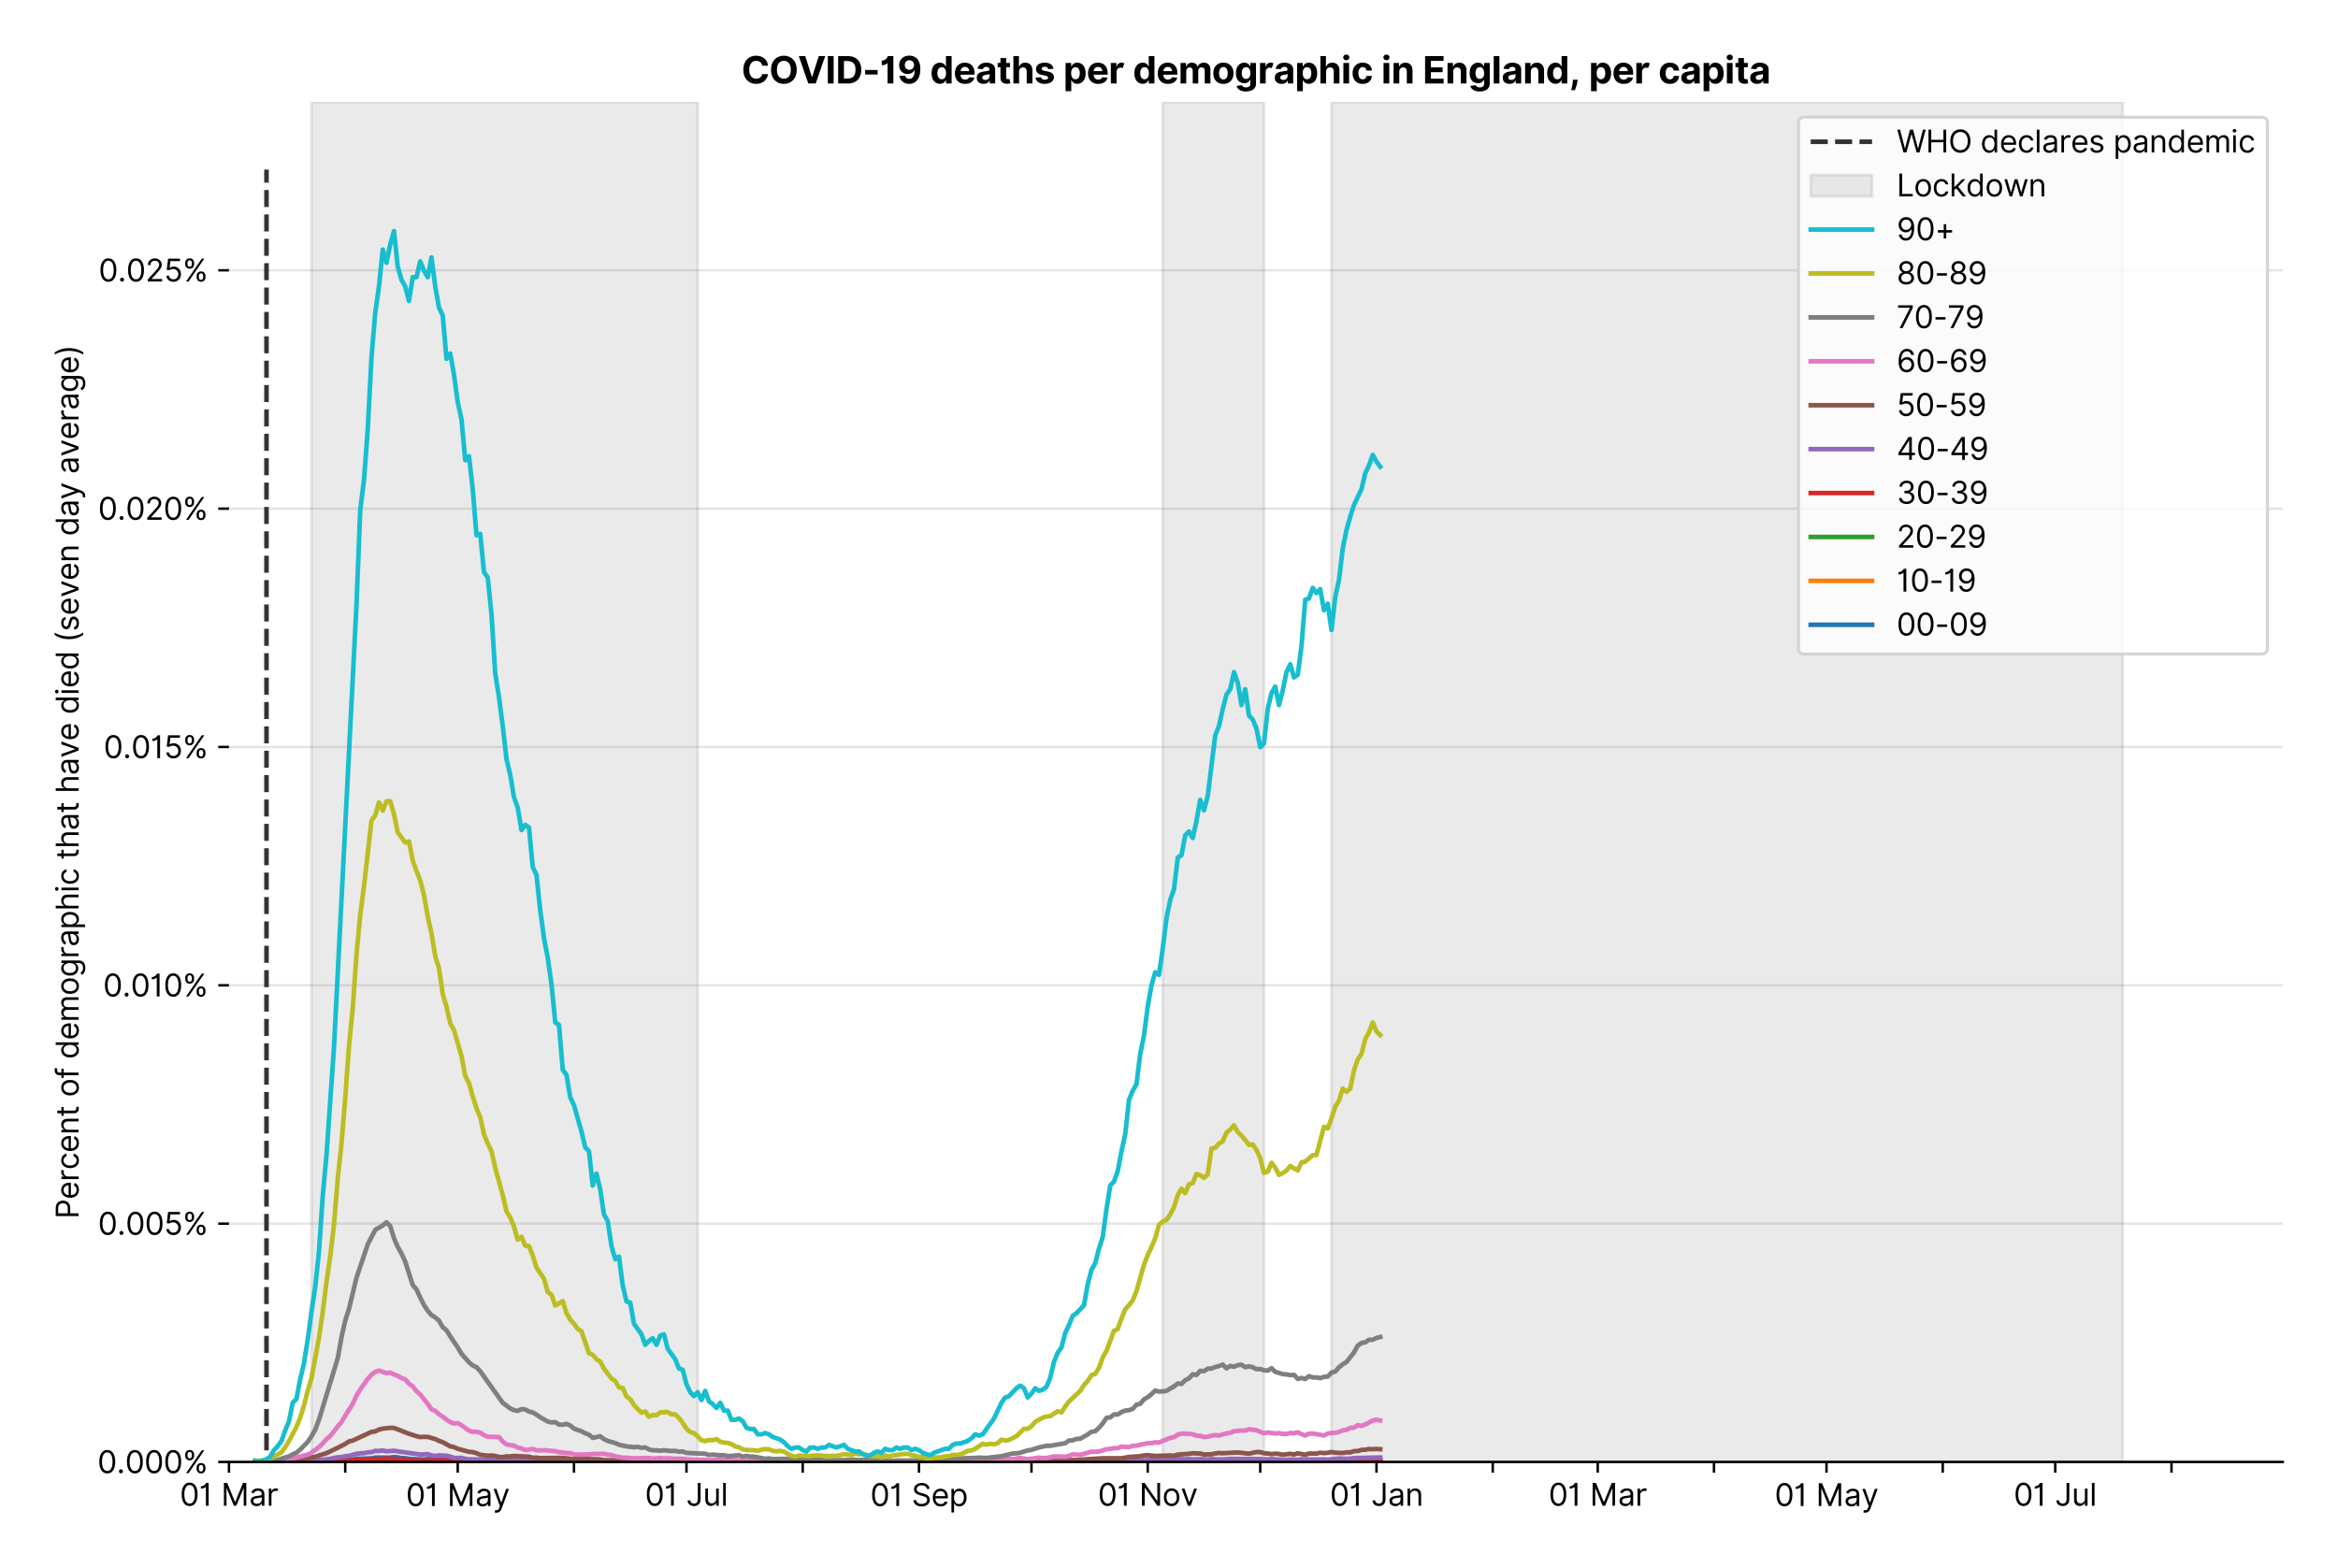 <?xml version="1.0" encoding="utf-8" standalone="no"?>
<!DOCTYPE svg PUBLIC "-//W3C//DTD SVG 1.1//EN"
  "http://www.w3.org/Graphics/SVG/1.1/DTD/svg11.dtd">
<svg version="1.1" viewBox="0 0 762.255 511.234" xmlns="http://www.w3.org/2000/svg" xmlns:xlink="http://www.w3.org/1999/xlink">
 <defs>
  <style type="text/css">*{stroke-linecap:butt;stroke-linejoin:round;}</style>
 </defs>
 <g id="figure_1">
  <g id="patch_1">
   <path d="M 0 511.234 
L 762.255 511.234 
L 762.255 0 
L 0 0 
z
" style="fill:#ffffff;"/>
  </g>
  <g id="axes_1">
   <g id="patch_2">
    <path d="M 74.655 476.745 
L 744.255 476.745 
L 744.255 33.225 
L 74.655 33.225 
z
" style="fill:#ffffff;"/>
   </g>
   <g id="matplotlib.axis_1">
    <g id="xtick_1">
     <g id="line2d_1">
      <defs>
       <path d="M 0 0 
L 0 3.5 
" id="m9fc9db64ad" style="stroke:#000000;stroke-width:0.8;"/>
      </defs>
      <g>
       <use style="stroke:#000000;stroke-width:0.8;" x="74.655" xlink:href="#m9fc9db64ad" y="476.745"/>
      </g>
     </g>
     <g id="text_1">
      <!-- 01 Mar -->
      <g transform="translate(58.618 491.018)scale(0.1 -0.1)">
       <defs>
        <path d="M 2000 -64 
Q 1230 -64 806 561 
Q 382 1186 382 2327 
Q 382 3459 809 4088 
Q 1236 4718 2000 4718 
Q 2764 4718 3191 4088 
Q 3618 3459 3618 2327 
Q 3618 1186 3194 561 
Q 2771 -64 2000 -64 
z
M 2000 436 
Q 2509 436 2791 927 
Q 3073 1418 3073 2327 
Q 3073 3234 2789 3730 
Q 2505 4227 2000 4227 
Q 1496 4227 1211 3730 
Q 927 3234 927 2327 
Q 927 1418 1210 927 
Q 1493 436 2000 436 
z
" id="Inter-Regular-30" transform="scale(0.016)"/>
        <path d="M 1973 4655 
L 1973 0 
L 1409 0 
L 1409 3836 
L 1373 3836 
Q 1341 3773 1209 3692 
Q 1077 3611 868 3551 
Q 659 3491 391 3491 
L 391 3964 
Q 661 3964 859 4061 
Q 1057 4159 1190 4291 
Q 1323 4423 1392 4529 
Q 1461 4636 1473 4655 
L 1973 4655 
z
" id="Inter-Regular-31" transform="scale(0.016)"/>
        <path id="Inter-Regular-20" transform="scale(0.016)"/>
        <path d="M 564 4655 
L 1236 4655 
L 2818 791 
L 2873 791 
L 4455 4655 
L 5127 4655 
L 5127 0 
L 4600 0 
L 4600 3536 
L 4555 3536 
L 3100 0 
L 2591 0 
L 1136 3536 
L 1091 3536 
L 1091 0 
L 564 0 
L 564 4655 
z
" id="Inter-Regular-4d" transform="scale(0.016)"/>
        <path d="M 1518 -82 
Q 1186 -82 916 44 
Q 646 170 486 410 
Q 327 650 327 991 
Q 327 1291 445 1478 
Q 564 1666 761 1773 
Q 959 1880 1199 1933 
Q 1439 1986 1682 2018 
Q 2000 2059 2199 2080 
Q 2398 2102 2490 2154 
Q 2582 2207 2582 2336 
L 2582 2355 
Q 2582 2691 2399 2877 
Q 2216 3064 1846 3064 
Q 1461 3064 1243 2895 
Q 1025 2727 936 2536 
L 427 2718 
Q 564 3036 792 3214 
Q 1021 3393 1292 3464 
Q 1564 3536 1827 3536 
Q 1996 3536 2215 3496 
Q 2434 3457 2640 3334 
Q 2846 3211 2982 2963 
Q 3118 2716 3118 2300 
L 3118 0 
L 2582 0 
L 2582 473 
L 2555 473 
Q 2500 359 2373 229 
Q 2246 100 2034 9 
Q 1823 -82 1518 -82 
z
M 1600 400 
Q 1918 400 2137 525 
Q 2357 650 2469 847 
Q 2582 1045 2582 1264 
L 2582 1755 
Q 2548 1714 2433 1681 
Q 2318 1648 2169 1624 
Q 2021 1600 1881 1583 
Q 1741 1566 1655 1555 
Q 1446 1527 1265 1467 
Q 1084 1407 974 1287 
Q 864 1168 864 964 
Q 864 684 1072 542 
Q 1280 400 1600 400 
z
" id="Inter-Regular-61" transform="scale(0.016)"/>
        <path d="M 491 0 
L 491 3491 
L 1009 3491 
L 1009 2964 
L 1046 2964 
Q 1139 3223 1389 3384 
Q 1639 3545 1955 3545 
Q 2100 3545 2209 3511 
Q 2318 3477 2400 3418 
L 2218 2964 
Q 2161 2993 2085 3010 
Q 2009 3027 1909 3027 
Q 1527 3027 1277 2794 
Q 1027 2561 1027 2209 
L 1027 0 
L 491 0 
z
" id="Inter-Regular-72" transform="scale(0.016)"/>
       </defs>
       <use xlink:href="#Inter-Regular-30"/>
       <use x="62.5" xlink:href="#Inter-Regular-31"/>
       <use x="106.676" xlink:href="#Inter-Regular-20"/>
       <use x="134.801" xlink:href="#Inter-Regular-4d"/>
       <use x="225.994" xlink:href="#Inter-Regular-61"/>
       <use x="282.386" xlink:href="#Inter-Regular-72"/>
      </g>
     </g>
    </g>
    <g id="xtick_2">
     <g id="line2d_2">
      <g>
       <use style="stroke:#000000;stroke-width:0.8;" x="112.556" xlink:href="#m9fc9db64ad" y="476.745"/>
      </g>
     </g>
    </g>
    <g id="xtick_3">
     <g id="line2d_3">
      <g>
       <use style="stroke:#000000;stroke-width:0.8;" x="149.234" xlink:href="#m9fc9db64ad" y="476.745"/>
      </g>
     </g>
     <g id="text_2">
      <!-- 01 May -->
      <g transform="translate(132.331 491.117)scale(0.1 -0.1)">
       <defs>
        <path d="M 818 -1355 
Q 682 -1355 575 -1333 
Q 468 -1311 427 -1291 
L 564 -818 
Q 857 -893 1053 -814 
Q 1250 -736 1391 -345 
L 1509 -18 
L 218 3491 
L 800 3491 
L 1764 709 
L 1800 709 
L 2764 3491 
L 3346 3491 
L 1846 -564 
Q 1550 -1355 818 -1355 
z
" id="Inter-Regular-79" transform="scale(0.016)"/>
       </defs>
       <use xlink:href="#Inter-Regular-30"/>
       <use x="62.5" xlink:href="#Inter-Regular-31"/>
       <use x="106.676" xlink:href="#Inter-Regular-20"/>
       <use x="134.801" xlink:href="#Inter-Regular-4d"/>
       <use x="225.994" xlink:href="#Inter-Regular-61"/>
       <use x="282.386" xlink:href="#Inter-Regular-79"/>
      </g>
     </g>
    </g>
    <g id="xtick_4">
     <g id="line2d_4">
      <g>
       <use style="stroke:#000000;stroke-width:0.8;" x="187.135" xlink:href="#m9fc9db64ad" y="476.745"/>
      </g>
     </g>
    </g>
    <g id="xtick_5">
     <g id="line2d_5">
      <g>
       <use style="stroke:#000000;stroke-width:0.8;" x="223.813" xlink:href="#m9fc9db64ad" y="476.745"/>
      </g>
     </g>
     <g id="text_3">
      <!-- 01 Jul -->
      <g transform="translate(210.27 491.018)scale(0.1 -0.1)">
       <defs>
        <path d="M 2346 4655 
L 2909 4655 
L 2909 1327 
Q 2909 657 2549 296 
Q 2189 -64 1582 -64 
Q 1200 -64 902 76 
Q 605 216 434 475 
Q 264 734 264 1091 
L 818 1091 
Q 818 795 1034 615 
Q 1250 436 1582 436 
Q 1948 436 2147 664 
Q 2346 893 2346 1327 
L 2346 4655 
z
" id="Inter-Regular-4a" transform="scale(0.016)"/>
        <path d="M 2691 1427 
L 2691 3491 
L 3227 3491 
L 3227 0 
L 2691 0 
L 2691 591 
L 2655 591 
Q 2532 325 2273 140 
Q 2014 -45 1618 -45 
Q 1127 -45 809 280 
Q 491 605 491 1273 
L 491 3491 
L 1027 3491 
L 1027 1309 
Q 1027 927 1242 700 
Q 1457 473 1791 473 
Q 1991 473 2199 575 
Q 2407 677 2549 888 
Q 2691 1100 2691 1427 
z
" id="Inter-Regular-75" transform="scale(0.016)"/>
        <path d="M 1027 4655 
L 1027 0 
L 491 0 
L 491 4655 
L 1027 4655 
z
" id="Inter-Regular-6c" transform="scale(0.016)"/>
       </defs>
       <use xlink:href="#Inter-Regular-30"/>
       <use x="62.5" xlink:href="#Inter-Regular-31"/>
       <use x="106.676" xlink:href="#Inter-Regular-20"/>
       <use x="134.801" xlink:href="#Inter-Regular-4a"/>
       <use x="189.063" xlink:href="#Inter-Regular-75"/>
       <use x="247.159" xlink:href="#Inter-Regular-6c"/>
      </g>
     </g>
    </g>
    <g id="xtick_6">
     <g id="line2d_6">
      <g>
       <use style="stroke:#000000;stroke-width:0.8;" x="261.714" xlink:href="#m9fc9db64ad" y="476.745"/>
      </g>
     </g>
    </g>
    <g id="xtick_7">
     <g id="line2d_7">
      <g>
       <use style="stroke:#000000;stroke-width:0.8;" x="299.615" xlink:href="#m9fc9db64ad" y="476.745"/>
      </g>
     </g>
     <g id="text_4">
      <!-- 01 Sep -->
      <g transform="translate(283.728 491.117)scale(0.1 -0.1)">
       <defs>
        <path d="M 3109 3491 
Q 3068 3836 2777 4027 
Q 2486 4218 2064 4218 
Q 1600 4218 1318 3999 
Q 1036 3780 1036 3445 
Q 1036 3195 1189 3042 
Q 1343 2889 1553 2803 
Q 1764 2718 1936 2673 
L 2409 2545 
Q 2591 2498 2815 2414 
Q 3039 2330 3244 2185 
Q 3450 2041 3584 1816 
Q 3718 1591 3718 1264 
Q 3718 886 3521 581 
Q 3325 277 2949 97 
Q 2573 -82 2036 -82 
Q 1286 -82 845 272 
Q 405 627 364 1200 
L 946 1200 
Q 968 936 1124 764 
Q 1280 593 1519 510 
Q 1759 427 2036 427 
Q 2359 427 2616 533 
Q 2873 639 3023 828 
Q 3173 1018 3173 1273 
Q 3173 1505 3043 1650 
Q 2914 1795 2702 1886 
Q 2491 1977 2246 2045 
L 1673 2209 
Q 1127 2366 809 2657 
Q 491 2948 491 3418 
Q 491 3809 703 4101 
Q 916 4393 1276 4555 
Q 1636 4718 2082 4718 
Q 2532 4718 2882 4558 
Q 3232 4398 3437 4120 
Q 3643 3843 3655 3491 
L 3109 3491 
z
" id="Inter-Regular-53" transform="scale(0.016)"/>
        <path d="M 1955 -73 
Q 1450 -73 1085 151 
Q 721 375 524 778 
Q 327 1182 327 1718 
Q 327 2255 524 2665 
Q 721 3075 1074 3305 
Q 1427 3536 1900 3536 
Q 2173 3536 2439 3445 
Q 2705 3355 2923 3151 
Q 3141 2948 3270 2614 
Q 3400 2280 3400 1791 
L 3400 1564 
L 866 1564 
Q 884 1005 1183 707 
Q 1482 409 1955 409 
Q 2271 409 2498 545 
Q 2725 682 2827 955 
L 3346 809 
Q 3223 414 2854 170 
Q 2486 -73 1955 -73 
z
M 866 2027 
L 2855 2027 
Q 2855 2470 2595 2762 
Q 2336 3055 1900 3055 
Q 1593 3055 1368 2911 
Q 1143 2768 1013 2533 
Q 884 2298 866 2027 
z
" id="Inter-Regular-65" transform="scale(0.016)"/>
        <path d="M 491 -1309 
L 491 3491 
L 1009 3491 
L 1009 2936 
L 1073 2936 
Q 1132 3027 1237 3169 
Q 1343 3311 1542 3423 
Q 1741 3536 2082 3536 
Q 2523 3536 2859 3315 
Q 3196 3095 3384 2690 
Q 3573 2286 3573 1736 
Q 3573 1182 3384 776 
Q 3196 370 2861 148 
Q 2527 -73 2091 -73 
Q 1755 -73 1552 39 
Q 1350 152 1241 296 
Q 1132 441 1073 536 
L 1027 536 
L 1027 -1309 
L 491 -1309 
z
M 1018 1745 
Q 1018 1152 1276 780 
Q 1534 409 2018 409 
Q 2355 409 2581 587 
Q 2807 766 2921 1069 
Q 3036 1373 3036 1745 
Q 3036 2114 2923 2410 
Q 2811 2707 2585 2881 
Q 2359 3055 2018 3055 
Q 1527 3055 1272 2693 
Q 1018 2332 1018 1745 
z
" id="Inter-Regular-70" transform="scale(0.016)"/>
       </defs>
       <use xlink:href="#Inter-Regular-30"/>
       <use x="62.5" xlink:href="#Inter-Regular-31"/>
       <use x="106.676" xlink:href="#Inter-Regular-20"/>
       <use x="134.801" xlink:href="#Inter-Regular-53"/>
       <use x="198.58" xlink:href="#Inter-Regular-65"/>
       <use x="256.818" xlink:href="#Inter-Regular-70"/>
      </g>
     </g>
    </g>
    <g id="xtick_8">
     <g id="line2d_8">
      <g>
       <use style="stroke:#000000;stroke-width:0.8;" x="336.294" xlink:href="#m9fc9db64ad" y="476.745"/>
      </g>
     </g>
    </g>
    <g id="xtick_9">
     <g id="line2d_9">
      <g>
       <use style="stroke:#000000;stroke-width:0.8;" x="374.195" xlink:href="#m9fc9db64ad" y="476.745"/>
      </g>
     </g>
     <g id="text_5">
      <!-- 01 Nov -->
      <g transform="translate(357.924 491.018)scale(0.1 -0.1)">
       <defs>
        <path d="M 4255 4655 
L 4255 0 
L 3709 0 
L 1173 3655 
L 1127 3655 
L 1127 0 
L 564 0 
L 564 4655 
L 1109 4655 
L 3655 991 
L 3700 991 
L 3700 4655 
L 4255 4655 
z
" id="Inter-Regular-4e" transform="scale(0.016)"/>
        <path d="M 1909 -73 
Q 1436 -73 1080 152 
Q 725 377 526 781 
Q 327 1186 327 1727 
Q 327 2273 526 2679 
Q 725 3086 1080 3311 
Q 1436 3536 1909 3536 
Q 2382 3536 2737 3311 
Q 3093 3086 3292 2679 
Q 3491 2273 3491 1727 
Q 3491 1186 3292 781 
Q 3093 377 2737 152 
Q 2382 -73 1909 -73 
z
M 1909 409 
Q 2268 409 2500 593 
Q 2732 777 2843 1077 
Q 2955 1377 2955 1727 
Q 2955 2077 2843 2379 
Q 2732 2682 2500 2868 
Q 2268 3055 1909 3055 
Q 1550 3055 1318 2868 
Q 1086 2682 975 2379 
Q 864 2077 864 1727 
Q 864 1377 975 1077 
Q 1086 777 1318 593 
Q 1550 409 1909 409 
z
" id="Inter-Regular-6f" transform="scale(0.016)"/>
        <path d="M 3346 3491 
L 2055 0 
L 1509 0 
L 218 3491 
L 800 3491 
L 1764 709 
L 1800 709 
L 2764 3491 
L 3346 3491 
z
" id="Inter-Regular-76" transform="scale(0.016)"/>
       </defs>
       <use xlink:href="#Inter-Regular-30"/>
       <use x="62.5" xlink:href="#Inter-Regular-31"/>
       <use x="106.676" xlink:href="#Inter-Regular-20"/>
       <use x="134.801" xlink:href="#Inter-Regular-4e"/>
       <use x="210.085" xlink:href="#Inter-Regular-6f"/>
       <use x="269.744" xlink:href="#Inter-Regular-76"/>
      </g>
     </g>
    </g>
    <g id="xtick_10">
     <g id="line2d_10">
      <g>
       <use style="stroke:#000000;stroke-width:0.8;" x="410.873" xlink:href="#m9fc9db64ad" y="476.745"/>
      </g>
     </g>
    </g>
    <g id="xtick_11">
     <g id="line2d_11">
      <g>
       <use style="stroke:#000000;stroke-width:0.8;" x="448.774" xlink:href="#m9fc9db64ad" y="476.745"/>
      </g>
     </g>
     <g id="text_6">
      <!-- 01 Jan -->
      <g transform="translate(433.575 491.018)scale(0.1 -0.1)">
       <defs>
        <path d="M 1027 2100 
L 1027 0 
L 491 0 
L 491 3491 
L 1009 3491 
L 1009 2945 
L 1055 2945 
Q 1177 3211 1427 3373 
Q 1677 3536 2073 3536 
Q 2602 3536 2928 3211 
Q 3255 2886 3255 2218 
L 3255 0 
L 2718 0 
L 2718 2182 
Q 2718 2593 2504 2824 
Q 2291 3055 1918 3055 
Q 1534 3055 1280 2806 
Q 1027 2557 1027 2100 
z
" id="Inter-Regular-6e" transform="scale(0.016)"/>
       </defs>
       <use xlink:href="#Inter-Regular-30"/>
       <use x="62.5" xlink:href="#Inter-Regular-31"/>
       <use x="106.676" xlink:href="#Inter-Regular-20"/>
       <use x="134.801" xlink:href="#Inter-Regular-4a"/>
       <use x="189.063" xlink:href="#Inter-Regular-61"/>
       <use x="245.455" xlink:href="#Inter-Regular-6e"/>
      </g>
     </g>
    </g>
    <g id="xtick_12">
     <g id="line2d_12">
      <g>
       <use style="stroke:#000000;stroke-width:0.8;" x="486.675" xlink:href="#m9fc9db64ad" y="476.745"/>
      </g>
     </g>
    </g>
    <g id="xtick_13">
     <g id="line2d_13">
      <g>
       <use style="stroke:#000000;stroke-width:0.8;" x="520.908" xlink:href="#m9fc9db64ad" y="476.745"/>
      </g>
     </g>
     <g id="text_7">
      <!-- 01 Mar -->
      <g transform="translate(504.872 491.018)scale(0.1 -0.1)">
       <use xlink:href="#Inter-Regular-30"/>
       <use x="62.5" xlink:href="#Inter-Regular-31"/>
       <use x="106.676" xlink:href="#Inter-Regular-20"/>
       <use x="134.801" xlink:href="#Inter-Regular-4d"/>
       <use x="225.994" xlink:href="#Inter-Regular-61"/>
       <use x="282.386" xlink:href="#Inter-Regular-72"/>
      </g>
     </g>
    </g>
    <g id="xtick_14">
     <g id="line2d_14">
      <g>
       <use style="stroke:#000000;stroke-width:0.8;" x="558.809" xlink:href="#m9fc9db64ad" y="476.745"/>
      </g>
     </g>
    </g>
    <g id="xtick_15">
     <g id="line2d_15">
      <g>
       <use style="stroke:#000000;stroke-width:0.8;" x="595.488" xlink:href="#m9fc9db64ad" y="476.745"/>
      </g>
     </g>
     <g id="text_8">
      <!-- 01 May -->
      <g transform="translate(578.585 491.117)scale(0.1 -0.1)">
       <use xlink:href="#Inter-Regular-30"/>
       <use x="62.5" xlink:href="#Inter-Regular-31"/>
       <use x="106.676" xlink:href="#Inter-Regular-20"/>
       <use x="134.801" xlink:href="#Inter-Regular-4d"/>
       <use x="225.994" xlink:href="#Inter-Regular-61"/>
       <use x="282.386" xlink:href="#Inter-Regular-79"/>
      </g>
     </g>
    </g>
    <g id="xtick_16">
     <g id="line2d_16">
      <g>
       <use style="stroke:#000000;stroke-width:0.8;" x="633.389" xlink:href="#m9fc9db64ad" y="476.745"/>
      </g>
     </g>
    </g>
    <g id="xtick_17">
     <g id="line2d_17">
      <g>
       <use style="stroke:#000000;stroke-width:0.8;" x="670.067" xlink:href="#m9fc9db64ad" y="476.745"/>
      </g>
     </g>
     <g id="text_9">
      <!-- 01 Jul -->
      <g transform="translate(656.523 491.018)scale(0.1 -0.1)">
       <use xlink:href="#Inter-Regular-30"/>
       <use x="62.5" xlink:href="#Inter-Regular-31"/>
       <use x="106.676" xlink:href="#Inter-Regular-20"/>
       <use x="134.801" xlink:href="#Inter-Regular-4a"/>
       <use x="189.063" xlink:href="#Inter-Regular-75"/>
       <use x="247.159" xlink:href="#Inter-Regular-6c"/>
      </g>
     </g>
    </g>
    <g id="xtick_18">
     <g id="line2d_18">
      <g>
       <use style="stroke:#000000;stroke-width:0.8;" x="707.968" xlink:href="#m9fc9db64ad" y="476.745"/>
      </g>
     </g>
    </g>
   </g>
   <g id="matplotlib.axis_2">
    <g id="ytick_1">
     <g id="line2d_19">
      <path clip-path="url(#p98bb9f8586)" d="M 74.655 476.745 
L 744.255 476.745 
" style="fill:none;stroke:#e5e5e5;stroke-linecap:square;stroke-width:0.8;"/>
     </g>
     <g id="line2d_20">
      <defs>
       <path d="M 0 0 
L -3.5 0 
" id="me029a69c4a" style="stroke:#000000;stroke-width:0.8;"/>
      </defs>
      <g>
       <use style="stroke:#000000;stroke-width:0.8;" x="74.655" xlink:href="#me029a69c4a" y="476.745"/>
      </g>
     </g>
     <g id="text_10">
      <!-- 0.000% -->
      <g transform="translate(31.773 480.382)scale(0.1 -0.1)">
       <defs>
        <path d="M 882 -36 
Q 714 -36 593 84 
Q 473 205 473 373 
Q 473 541 593 661 
Q 714 782 882 782 
Q 1050 782 1170 661 
Q 1291 541 1291 373 
Q 1291 205 1170 84 
Q 1050 -36 882 -36 
z
" id="Inter-Regular-2e" transform="scale(0.016)"/>
        <path d="M 2855 873 
L 2855 1118 
Q 2855 1373 2960 1585 
Q 3066 1798 3269 1926 
Q 3473 2055 3764 2055 
Q 4059 2055 4259 1926 
Q 4459 1798 4561 1585 
Q 4664 1373 4664 1118 
L 4664 873 
Q 4664 618 4560 405 
Q 4457 193 4256 64 
Q 4055 -64 3764 -64 
Q 3468 -64 3266 64 
Q 3064 193 2959 405 
Q 2855 618 2855 873 
z
M 536 3536 
L 536 3782 
Q 536 4036 642 4248 
Q 748 4461 951 4589 
Q 1155 4718 1446 4718 
Q 1741 4718 1941 4589 
Q 2141 4461 2243 4248 
Q 2346 4036 2346 3782 
L 2346 3536 
Q 2346 3282 2242 3069 
Q 2139 2857 1937 2728 
Q 1736 2600 1446 2600 
Q 1150 2600 948 2728 
Q 746 2857 641 3069 
Q 536 3282 536 3536 
z
M 709 0 
L 3909 4655 
L 4427 4655 
L 1227 0 
L 709 0 
z
M 3318 1118 
L 3318 873 
Q 3318 661 3418 494 
Q 3518 327 3764 327 
Q 4002 327 4101 494 
Q 4200 661 4200 873 
L 4200 1118 
Q 4200 1330 4104 1497 
Q 4009 1664 3764 1664 
Q 3525 1664 3421 1497 
Q 3318 1330 3318 1118 
z
M 1000 3782 
L 1000 3536 
Q 1000 3325 1100 3158 
Q 1200 2991 1446 2991 
Q 1684 2991 1783 3158 
Q 1882 3325 1882 3536 
L 1882 3782 
Q 1882 3993 1786 4160 
Q 1691 4327 1446 4327 
Q 1207 4327 1103 4160 
Q 1000 3993 1000 3782 
z
" id="Inter-Regular-25" transform="scale(0.016)"/>
       </defs>
       <use xlink:href="#Inter-Regular-30"/>
       <use x="62.5" xlink:href="#Inter-Regular-2e"/>
       <use x="90.057" xlink:href="#Inter-Regular-30"/>
       <use x="152.557" xlink:href="#Inter-Regular-30"/>
       <use x="215.057" xlink:href="#Inter-Regular-30"/>
       <use x="277.557" xlink:href="#Inter-Regular-25"/>
      </g>
     </g>
    </g>
    <g id="ytick_2">
     <g id="line2d_21">
      <path clip-path="url(#p98bb9f8586)" d="M 74.655 399.026 
L 744.255 399.026 
" style="fill:none;stroke:#e5e5e5;stroke-linecap:square;stroke-width:0.8;"/>
     </g>
     <g id="line2d_22">
      <g>
       <use style="stroke:#000000;stroke-width:0.8;" x="74.655" xlink:href="#me029a69c4a" y="399.026"/>
      </g>
     </g>
     <g id="text_11">
      <!-- 0.005% -->
      <g transform="translate(31.944 402.663)scale(0.1 -0.1)">
       <defs>
        <path d="M 1936 -64 
Q 1536 -64 1216 95 
Q 896 255 702 532 
Q 509 809 491 1164 
L 1036 1164 
Q 1068 848 1324 642 
Q 1580 436 1936 436 
Q 2223 436 2447 570 
Q 2671 705 2799 940 
Q 2927 1175 2927 1473 
Q 2927 1777 2794 2017 
Q 2661 2257 2429 2395 
Q 2198 2534 1900 2536 
Q 1686 2539 1461 2472 
Q 1236 2405 1091 2300 
L 564 2364 
L 846 4655 
L 3264 4655 
L 3264 4155 
L 1318 4155 
L 1155 2782 
L 1182 2782 
Q 1325 2895 1541 2970 
Q 1757 3045 1991 3045 
Q 2418 3045 2753 2842 
Q 3089 2639 3281 2286 
Q 3473 1934 3473 1482 
Q 3473 1036 3274 687 
Q 3075 339 2727 137 
Q 2380 -64 1936 -64 
z
" id="Inter-Regular-35" transform="scale(0.016)"/>
       </defs>
       <use xlink:href="#Inter-Regular-30"/>
       <use x="62.5" xlink:href="#Inter-Regular-2e"/>
       <use x="90.057" xlink:href="#Inter-Regular-30"/>
       <use x="152.557" xlink:href="#Inter-Regular-30"/>
       <use x="215.057" xlink:href="#Inter-Regular-35"/>
       <use x="275.852" xlink:href="#Inter-Regular-25"/>
      </g>
     </g>
    </g>
    <g id="ytick_3">
     <g id="line2d_23">
      <path clip-path="url(#p98bb9f8586)" d="M 74.655 321.307 
L 744.255 321.307 
" style="fill:none;stroke:#e5e5e5;stroke-linecap:square;stroke-width:0.8;"/>
     </g>
     <g id="line2d_24">
      <g>
       <use style="stroke:#000000;stroke-width:0.8;" x="74.655" xlink:href="#me029a69c4a" y="321.307"/>
      </g>
     </g>
     <g id="text_12">
      <!-- 0.010% -->
      <g transform="translate(33.606 324.944)scale(0.1 -0.1)">
       <use xlink:href="#Inter-Regular-30"/>
       <use x="62.5" xlink:href="#Inter-Regular-2e"/>
       <use x="90.057" xlink:href="#Inter-Regular-30"/>
       <use x="152.557" xlink:href="#Inter-Regular-31"/>
       <use x="196.733" xlink:href="#Inter-Regular-30"/>
       <use x="259.233" xlink:href="#Inter-Regular-25"/>
      </g>
     </g>
    </g>
    <g id="ytick_4">
     <g id="line2d_25">
      <path clip-path="url(#p98bb9f8586)" d="M 74.655 243.588 
L 744.255 243.588 
" style="fill:none;stroke:#e5e5e5;stroke-linecap:square;stroke-width:0.8;"/>
     </g>
     <g id="line2d_26">
      <g>
       <use style="stroke:#000000;stroke-width:0.8;" x="74.655" xlink:href="#me029a69c4a" y="243.588"/>
      </g>
     </g>
     <g id="text_13">
      <!-- 0.015% -->
      <g transform="translate(33.777 247.225)scale(0.1 -0.1)">
       <use xlink:href="#Inter-Regular-30"/>
       <use x="62.5" xlink:href="#Inter-Regular-2e"/>
       <use x="90.057" xlink:href="#Inter-Regular-30"/>
       <use x="152.557" xlink:href="#Inter-Regular-31"/>
       <use x="196.733" xlink:href="#Inter-Regular-35"/>
       <use x="257.528" xlink:href="#Inter-Regular-25"/>
      </g>
     </g>
    </g>
    <g id="ytick_5">
     <g id="line2d_27">
      <path clip-path="url(#p98bb9f8586)" d="M 74.655 165.869 
L 744.255 165.869 
" style="fill:none;stroke:#e5e5e5;stroke-linecap:square;stroke-width:0.8;"/>
     </g>
     <g id="line2d_28">
      <g>
       <use style="stroke:#000000;stroke-width:0.8;" x="74.655" xlink:href="#me029a69c4a" y="165.869"/>
      </g>
     </g>
     <g id="text_14">
      <!-- 0.020% -->
      <g transform="translate(31.972 169.506)scale(0.1 -0.1)">
       <defs>
        <path d="M 482 0 
L 482 409 
L 2018 2091 
Q 2289 2386 2464 2605 
Q 2639 2825 2724 3019 
Q 2809 3214 2809 3427 
Q 2809 3795 2553 4011 
Q 2298 4227 1918 4227 
Q 1514 4227 1275 3985 
Q 1036 3743 1036 3345 
L 500 3345 
Q 500 3755 688 4064 
Q 877 4373 1203 4545 
Q 1530 4718 1936 4718 
Q 2346 4718 2661 4545 
Q 2977 4373 3156 4079 
Q 3336 3786 3336 3427 
Q 3336 3170 3244 2926 
Q 3152 2682 2926 2383 
Q 2700 2084 2300 1655 
L 1255 536 
L 1255 500 
L 3418 500 
L 3418 0 
L 482 0 
z
" id="Inter-Regular-32" transform="scale(0.016)"/>
       </defs>
       <use xlink:href="#Inter-Regular-30"/>
       <use x="62.5" xlink:href="#Inter-Regular-2e"/>
       <use x="90.057" xlink:href="#Inter-Regular-30"/>
       <use x="152.557" xlink:href="#Inter-Regular-32"/>
       <use x="213.068" xlink:href="#Inter-Regular-30"/>
       <use x="275.568" xlink:href="#Inter-Regular-25"/>
      </g>
     </g>
    </g>
    <g id="ytick_6">
     <g id="line2d_29">
      <path clip-path="url(#p98bb9f8586)" d="M 74.655 88.15 
L 744.255 88.15 
" style="fill:none;stroke:#e5e5e5;stroke-linecap:square;stroke-width:0.8;"/>
     </g>
     <g id="line2d_30">
      <g>
       <use style="stroke:#000000;stroke-width:0.8;" x="74.655" xlink:href="#me029a69c4a" y="88.15"/>
      </g>
     </g>
     <g id="text_15">
      <!-- 0.025% -->
      <g transform="translate(32.142 91.787)scale(0.1 -0.1)">
       <use xlink:href="#Inter-Regular-30"/>
       <use x="62.5" xlink:href="#Inter-Regular-2e"/>
       <use x="90.057" xlink:href="#Inter-Regular-30"/>
       <use x="152.557" xlink:href="#Inter-Regular-32"/>
       <use x="213.068" xlink:href="#Inter-Regular-35"/>
       <use x="273.864" xlink:href="#Inter-Regular-25"/>
      </g>
     </g>
    </g>
    <g id="text_16">
     <!-- Percent of demographic that have died (seven day average) -->
     <g transform="translate(25.614 397.458)rotate(-90)scale(0.1 -0.1)">
      <defs>
       <path d="M 564 0 
L 564 4655 
L 2136 4655 
Q 2684 4655 3033 4458 
Q 3382 4261 3550 3927 
Q 3718 3593 3718 3182 
Q 3718 2770 3551 2434 
Q 3384 2098 3036 1899 
Q 2689 1700 2146 1700 
L 1127 1700 
L 1127 0 
L 564 0 
z
M 1127 2200 
L 2127 2200 
Q 2689 2200 2926 2482 
Q 3164 2764 3164 3182 
Q 3164 3602 2925 3878 
Q 2686 4155 2118 4155 
L 1127 4155 
L 1127 2200 
z
" id="Inter-Regular-50" transform="scale(0.016)"/>
       <path d="M 1909 -73 
Q 1418 -73 1063 159 
Q 709 391 518 798 
Q 327 1205 327 1727 
Q 327 2259 524 2667 
Q 721 3075 1074 3305 
Q 1427 3536 1900 3536 
Q 2268 3536 2563 3400 
Q 2859 3264 3047 3018 
Q 3236 2773 3282 2445 
L 2746 2445 
Q 2684 2684 2474 2869 
Q 2264 3055 1909 3055 
Q 1439 3055 1151 2697 
Q 864 2339 864 1745 
Q 864 1139 1148 774 
Q 1432 409 1909 409 
Q 2223 409 2447 570 
Q 2671 732 2746 1018 
L 3282 1018 
Q 3236 709 3058 462 
Q 2880 216 2588 71 
Q 2296 -73 1909 -73 
z
" id="Inter-Regular-63" transform="scale(0.016)"/>
       <path d="M 2009 3491 
L 2009 3036 
L 1264 3036 
L 1264 1000 
Q 1264 773 1331 660 
Q 1398 548 1503 510 
Q 1609 473 1727 473 
Q 1816 473 1873 483 
Q 1930 493 1964 500 
L 2073 18 
Q 2018 -2 1920 -23 
Q 1823 -45 1673 -45 
Q 1446 -45 1228 52 
Q 1011 150 869 350 
Q 727 550 727 855 
L 727 3036 
L 200 3036 
L 200 3491 
L 727 3491 
L 727 4327 
L 1264 4327 
L 1264 3491 
L 2009 3491 
z
" id="Inter-Regular-74" transform="scale(0.016)"/>
       <path d="M 2046 3491 
L 2046 3036 
L 1264 3036 
L 1264 0 
L 727 0 
L 727 3036 
L 164 3036 
L 164 3491 
L 727 3491 
L 727 3973 
Q 727 4273 868 4473 
Q 1009 4673 1234 4773 
Q 1459 4873 1709 4873 
Q 1907 4873 2032 4841 
Q 2157 4809 2218 4782 
L 2064 4318 
Q 2023 4332 1951 4352 
Q 1880 4373 1764 4373 
Q 1498 4373 1381 4239 
Q 1264 4105 1264 3845 
L 1264 3491 
L 2046 3491 
z
" id="Inter-Regular-66" transform="scale(0.016)"/>
       <path d="M 1809 -73 
Q 1373 -73 1039 148 
Q 705 370 516 776 
Q 327 1182 327 1736 
Q 327 2286 516 2690 
Q 705 3095 1041 3315 
Q 1377 3536 1818 3536 
Q 2159 3536 2358 3423 
Q 2557 3311 2662 3169 
Q 2768 3027 2827 2936 
L 2873 2936 
L 2873 4655 
L 3409 4655 
L 3409 0 
L 2891 0 
L 2891 536 
L 2827 536 
Q 2768 441 2659 296 
Q 2550 152 2348 39 
Q 2146 -73 1809 -73 
z
M 1882 409 
Q 2366 409 2624 780 
Q 2882 1152 2882 1745 
Q 2882 2332 2627 2693 
Q 2373 3055 1882 3055 
Q 1541 3055 1315 2881 
Q 1089 2707 976 2410 
Q 864 2114 864 1745 
Q 864 1373 978 1069 
Q 1093 766 1319 587 
Q 1546 409 1882 409 
z
" id="Inter-Regular-64" transform="scale(0.016)"/>
       <path d="M 491 0 
L 491 3491 
L 1009 3491 
L 1009 2945 
L 1055 2945 
Q 1164 3225 1407 3380 
Q 1650 3536 1991 3536 
Q 2336 3536 2567 3380 
Q 2798 3225 2927 2945 
L 2964 2945 
Q 3098 3216 3366 3376 
Q 3634 3536 4009 3536 
Q 4477 3536 4775 3244 
Q 5073 2952 5073 2336 
L 5073 0 
L 4536 0 
L 4536 2336 
Q 4536 2723 4325 2889 
Q 4114 3055 3827 3055 
Q 3459 3055 3257 2833 
Q 3055 2611 3055 2273 
L 3055 0 
L 2509 0 
L 2509 2391 
Q 2509 2689 2316 2872 
Q 2123 3055 1818 3055 
Q 1609 3055 1428 2943 
Q 1248 2832 1137 2635 
Q 1027 2439 1027 2182 
L 1027 0 
L 491 0 
z
" id="Inter-Regular-6d" transform="scale(0.016)"/>
       <path d="M 1900 -1382 
Q 1316 -1382 976 -1169 
Q 636 -957 473 -682 
L 900 -382 
Q 973 -477 1084 -601 
Q 1196 -725 1390 -817 
Q 1584 -909 1900 -909 
Q 2323 -909 2598 -704 
Q 2873 -500 2873 -64 
L 2873 645 
L 2827 645 
Q 2768 550 2660 410 
Q 2552 270 2351 162 
Q 2150 55 1809 55 
Q 1386 55 1051 255 
Q 716 455 521 836 
Q 327 1218 327 1764 
Q 327 2300 516 2699 
Q 705 3098 1041 3317 
Q 1377 3536 1818 3536 
Q 2159 3536 2360 3423 
Q 2561 3311 2669 3169 
Q 2777 3027 2836 2936 
L 2891 2936 
L 2891 3491 
L 3409 3491 
L 3409 -100 
Q 3409 -550 3205 -833 
Q 3002 -1116 2660 -1249 
Q 2318 -1382 1900 -1382 
z
M 1882 536 
Q 2366 536 2624 864 
Q 2882 1193 2882 1773 
Q 2882 2339 2627 2697 
Q 2373 3055 1882 3055 
Q 1541 3055 1315 2882 
Q 1089 2709 976 2418 
Q 864 2127 864 1773 
Q 864 1227 1120 881 
Q 1377 536 1882 536 
z
" id="Inter-Regular-67" transform="scale(0.016)"/>
       <path d="M 1027 2100 
L 1027 0 
L 491 0 
L 491 4655 
L 1027 4655 
L 1027 2945 
L 1073 2945 
Q 1196 3216 1442 3376 
Q 1689 3536 2100 3536 
Q 2636 3536 2963 3213 
Q 3291 2891 3291 2218 
L 3291 0 
L 2755 0 
L 2755 2182 
Q 2755 2598 2540 2826 
Q 2325 3055 1946 3055 
Q 1548 3055 1287 2806 
Q 1027 2557 1027 2100 
z
" id="Inter-Regular-68" transform="scale(0.016)"/>
       <path d="M 491 0 
L 491 3491 
L 1027 3491 
L 1027 0 
L 491 0 
z
M 764 4073 
Q 607 4073 494 4179 
Q 382 4286 382 4436 
Q 382 4586 494 4693 
Q 607 4800 764 4800 
Q 921 4800 1033 4693 
Q 1146 4586 1146 4436 
Q 1146 4286 1033 4179 
Q 921 4073 764 4073 
z
" id="Inter-Regular-69" transform="scale(0.016)"/>
       <path d="M 682 1964 
Q 682 2823 906 3544 
Q 1130 4266 1546 4873 
L 2018 4873 
Q 1800 4573 1623 4095 
Q 1446 3618 1341 3061 
Q 1236 2505 1236 1964 
Q 1236 1423 1341 866 
Q 1446 309 1623 -168 
Q 1800 -645 2018 -945 
L 1546 -945 
Q 1130 -339 906 383 
Q 682 1105 682 1964 
z
" id="Inter-Regular-28" transform="scale(0.016)"/>
       <path d="M 2964 2709 
L 2482 2573 
Q 2411 2755 2245 2914 
Q 2080 3073 1727 3073 
Q 1407 3073 1194 2926 
Q 982 2780 982 2555 
Q 982 2355 1127 2239 
Q 1273 2123 1582 2045 
L 2100 1918 
Q 3027 1691 3027 973 
Q 3027 673 2855 436 
Q 2684 200 2377 63 
Q 2071 -73 1664 -73 
Q 1130 -73 780 159 
Q 430 391 336 836 
L 846 964 
Q 989 400 1655 400 
Q 2030 400 2251 560 
Q 2473 720 2473 945 
Q 2473 1316 1955 1436 
L 1373 1573 
Q 893 1686 669 1926 
Q 446 2166 446 2527 
Q 446 2823 613 3050 
Q 780 3277 1069 3406 
Q 1359 3536 1727 3536 
Q 2246 3536 2542 3309 
Q 2839 3082 2964 2709 
z
" id="Inter-Regular-73" transform="scale(0.016)"/>
       <path d="M 1638 1940 
Q 1638 1081 1414 359 
Q 1191 -362 775 -969 
L 302 -969 
Q 520 -669 697 -191 
Q 875 286 979 842 
Q 1084 1399 1084 1940 
Q 1084 2481 979 3038 
Q 875 3595 697 4072 
Q 520 4549 302 4849 
L 775 4849 
Q 1191 4243 1414 3521 
Q 1638 2799 1638 1940 
z
" id="Inter-Regular-29" transform="scale(0.016)"/>
      </defs>
      <use xlink:href="#Inter-Regular-50"/>
      <use x="63.494" xlink:href="#Inter-Regular-65"/>
      <use x="121.733" xlink:href="#Inter-Regular-72"/>
      <use x="160.085" xlink:href="#Inter-Regular-63"/>
      <use x="215.909" xlink:href="#Inter-Regular-65"/>
      <use x="274.148" xlink:href="#Inter-Regular-6e"/>
      <use x="332.671" xlink:href="#Inter-Regular-74"/>
      <use x="369.034" xlink:href="#Inter-Regular-20"/>
      <use x="397.159" xlink:href="#Inter-Regular-6f"/>
      <use x="456.818" xlink:href="#Inter-Regular-66"/>
      <use x="492.898" xlink:href="#Inter-Regular-20"/>
      <use x="521.023" xlink:href="#Inter-Regular-64"/>
      <use x="583.097" xlink:href="#Inter-Regular-65"/>
      <use x="641.335" xlink:href="#Inter-Regular-6d"/>
      <use x="728.267" xlink:href="#Inter-Regular-6f"/>
      <use x="787.926" xlink:href="#Inter-Regular-67"/>
      <use x="848.864" xlink:href="#Inter-Regular-72"/>
      <use x="887.216" xlink:href="#Inter-Regular-61"/>
      <use x="943.608" xlink:href="#Inter-Regular-70"/>
      <use x="1004.546" xlink:href="#Inter-Regular-68"/>
      <use x="1063.637" xlink:href="#Inter-Regular-69"/>
      <use x="1087.358" xlink:href="#Inter-Regular-63"/>
      <use x="1143.182" xlink:href="#Inter-Regular-20"/>
      <use x="1171.307" xlink:href="#Inter-Regular-74"/>
      <use x="1207.671" xlink:href="#Inter-Regular-68"/>
      <use x="1266.762" xlink:href="#Inter-Regular-61"/>
      <use x="1323.154" xlink:href="#Inter-Regular-74"/>
      <use x="1359.517" xlink:href="#Inter-Regular-20"/>
      <use x="1387.642" xlink:href="#Inter-Regular-68"/>
      <use x="1446.733" xlink:href="#Inter-Regular-61"/>
      <use x="1503.125" xlink:href="#Inter-Regular-76"/>
      <use x="1558.807" xlink:href="#Inter-Regular-65"/>
      <use x="1617.046" xlink:href="#Inter-Regular-20"/>
      <use x="1645.171" xlink:href="#Inter-Regular-64"/>
      <use x="1707.245" xlink:href="#Inter-Regular-69"/>
      <use x="1730.966" xlink:href="#Inter-Regular-65"/>
      <use x="1789.205" xlink:href="#Inter-Regular-64"/>
      <use x="1851.279" xlink:href="#Inter-Regular-20"/>
      <use x="1879.404" xlink:href="#Inter-Regular-28"/>
      <use x="1915.625" xlink:href="#Inter-Regular-73"/>
      <use x="1967.898" xlink:href="#Inter-Regular-65"/>
      <use x="2026.137" xlink:href="#Inter-Regular-76"/>
      <use x="2081.819" xlink:href="#Inter-Regular-65"/>
      <use x="2140.057" xlink:href="#Inter-Regular-6e"/>
      <use x="2198.58" xlink:href="#Inter-Regular-20"/>
      <use x="2226.705" xlink:href="#Inter-Regular-64"/>
      <use x="2288.779" xlink:href="#Inter-Regular-61"/>
      <use x="2345.171" xlink:href="#Inter-Regular-79"/>
      <use x="2400.853" xlink:href="#Inter-Regular-20"/>
      <use x="2428.978" xlink:href="#Inter-Regular-61"/>
      <use x="2485.37" xlink:href="#Inter-Regular-76"/>
      <use x="2541.052" xlink:href="#Inter-Regular-65"/>
      <use x="2599.29" xlink:href="#Inter-Regular-72"/>
      <use x="2637.643" xlink:href="#Inter-Regular-61"/>
      <use x="2694.035" xlink:href="#Inter-Regular-67"/>
      <use x="2754.972" xlink:href="#Inter-Regular-65"/>
      <use x="2813.211" xlink:href="#Inter-Regular-29"/>
     </g>
    </g>
   </g>
   <g id="patch_3">
    <path clip-path="url(#p98bb9f8586)" d="M 101.552 476.745 
L 101.552 33.225 
L 227.481 33.225 
L 227.481 476.745 
z
" style="fill:#777777;opacity:0.15;stroke:#777777;stroke-linejoin:miter;"/>
   </g>
   <g id="patch_4">
    <path clip-path="url(#p98bb9f8586)" d="M 379.085 476.745 
L 379.085 33.225 
L 412.096 33.225 
L 412.096 476.745 
z
" style="fill:#777777;opacity:0.15;stroke:#777777;stroke-linejoin:miter;"/>
   </g>
   <g id="patch_5">
    <path clip-path="url(#p98bb9f8586)" d="M 434.103 476.745 
L 434.103 33.225 
L 692.074 33.225 
L 692.074 476.745 
z
" style="fill:#777777;opacity:0.15;stroke:#777777;stroke-linejoin:miter;"/>
   </g>
   <g id="LineCollection_1">
    <path clip-path="url(#p98bb9f8586)" d="M 86.881 496.814 
L 86.881 55.301 
" style="fill:none;stroke:#333333;stroke-dasharray:5.55,2.4;stroke-dashoffset:0;stroke-width:1.5;"/>
   </g>
   <g id="line2d_31">
    <path clip-path="url(#p98bb9f8586)" d="M 83.213 476.745 
L 89.326 476.68 
L 101.552 476.583 
L 107.665 476.355 
L 110.11 476.258 
L 112.556 476.096 
L 115.001 475.998 
L 116.224 475.706 
L 121.114 475.576 
L 122.337 475.316 
L 127.227 475.316 
L 128.45 475.154 
L 129.672 475.219 
L 130.895 475.479 
L 132.117 475.511 
L 133.34 475.738 
L 138.231 475.966 
L 139.453 475.771 
L 141.898 475.901 
L 144.344 475.738 
L 148.011 476.388 
L 149.234 476.42 
L 150.457 476.323 
L 152.902 476.518 
L 156.57 476.388 
L 161.46 476.583 
L 170.018 476.453 
L 179.799 476.648 
L 183.467 476.615 
L 185.912 476.713 
L 194.471 476.615 
L 196.916 476.55 
L 204.252 476.648 
L 206.697 476.615 
L 214.033 476.68 
L 216.478 476.745 
L 338.739 476.648 
L 344.852 476.583 
L 381.531 476.485 
L 390.089 476.355 
L 397.424 476.453 
L 399.87 476.388 
L 421.877 476.485 
L 423.099 476.55 
L 424.322 476.453 
L 429.212 476.55 
L 431.658 476.453 
L 434.103 476.453 
L 436.548 476.355 
L 446.329 476.29 
L 447.552 476.225 
L 449.997 476.355 
L 449.997 476.355 
" style="fill:none;stroke:#1f77b4;stroke-linecap:square;stroke-width:1.5;"/>
   </g>
   <g id="line2d_32">
    <path clip-path="url(#p98bb9f8586)" d="M 83.213 476.745 
L 115.001 476.642 
L 118.669 476.642 
L 449.997 476.745 
L 449.997 476.745 
" style="fill:none;stroke:#ff7f0e;stroke-linecap:square;stroke-width:1.5;"/>
   </g>
   <g id="line2d_33">
    <path clip-path="url(#p98bb9f8586)" d="M 83.213 476.745 
L 105.22 476.654 
L 110.11 476.471 
L 112.556 476.319 
L 116.224 476.319 
L 118.669 476.349 
L 119.891 476.41 
L 122.337 476.379 
L 124.782 476.379 
L 129.672 476.593 
L 139.453 476.41 
L 145.566 476.654 
L 449.997 476.654 
L 449.997 476.654 
" style="fill:none;stroke:#2ca02c;stroke-linecap:square;stroke-width:1.5;"/>
   </g>
   <g id="line2d_34">
    <path clip-path="url(#p98bb9f8586)" d="M 83.213 476.745 
L 99.107 476.657 
L 102.775 476.509 
L 103.997 476.362 
L 108.888 476.274 
L 110.11 476.333 
L 111.333 476.274 
L 112.556 476.333 
L 115.001 476.127 
L 116.224 476.127 
L 119.891 475.803 
L 122.337 475.773 
L 123.559 475.832 
L 124.782 475.656 
L 127.227 475.626 
L 128.45 475.803 
L 132.117 475.95 
L 134.563 476.303 
L 144.344 476.156 
L 151.679 476.421 
L 159.015 476.539 
L 163.905 476.48 
L 177.354 476.716 
L 348.52 476.627 
L 353.41 476.598 
L 381.531 476.539 
L 383.976 476.451 
L 390.089 476.509 
L 393.757 476.421 
L 399.87 476.362 
L 412.096 476.421 
L 414.541 476.598 
L 415.764 476.509 
L 416.986 476.598 
L 423.099 476.362 
L 424.322 476.451 
L 425.545 476.421 
L 427.99 476.509 
L 435.325 476.598 
L 437.771 476.509 
L 440.216 476.509 
L 442.661 476.362 
L 448.774 476.097 
L 449.997 476.156 
L 449.997 476.156 
" style="fill:none;stroke:#d62728;stroke-linecap:square;stroke-width:1.5;"/>
   </g>
   <g id="line2d_35">
    <path clip-path="url(#p98bb9f8586)" d="M 83.213 476.745 
L 89.326 476.683 
L 96.662 476.62 
L 103.997 476.184 
L 107.665 475.717 
L 108.888 475.406 
L 110.11 475.219 
L 111.333 475.157 
L 112.556 474.845 
L 113.778 474.752 
L 116.224 474.098 
L 117.446 473.911 
L 118.669 473.88 
L 119.891 473.6 
L 121.114 473.537 
L 122.337 473.132 
L 123.559 473.164 
L 124.782 473.008 
L 126.004 473.257 
L 128.45 473.101 
L 137.008 474.316 
L 139.453 474.191 
L 140.676 474.596 
L 141.898 474.783 
L 143.121 474.596 
L 145.566 474.721 
L 146.789 475.001 
L 148.011 475.437 
L 150.457 475.406 
L 151.679 475.717 
L 152.902 475.873 
L 160.238 475.998 
L 161.46 475.966 
L 162.683 476.06 
L 163.905 475.966 
L 170.018 476.184 
L 178.577 476.247 
L 179.799 476.371 
L 182.245 476.371 
L 187.135 476.527 
L 193.248 476.465 
L 195.693 476.402 
L 198.139 476.34 
L 201.806 476.527 
L 204.252 476.62 
L 205.474 476.714 
L 207.919 476.652 
L 211.587 476.652 
L 222.591 476.558 
L 226.259 476.558 
L 231.149 476.652 
L 237.262 476.714 
L 255.601 476.62 
L 259.269 476.527 
L 269.05 476.683 
L 272.718 476.652 
L 280.054 476.745 
L 325.29 476.652 
L 330.181 476.62 
L 342.407 476.527 
L 344.852 476.496 
L 350.965 476.558 
L 354.633 476.496 
L 358.301 476.247 
L 363.191 476.153 
L 366.859 476.091 
L 370.527 476.247 
L 375.417 476.06 
L 376.64 475.873 
L 380.308 475.593 
L 381.531 475.748 
L 385.198 475.811 
L 386.421 475.873 
L 387.644 475.78 
L 388.866 475.904 
L 391.311 475.811 
L 393.757 475.935 
L 394.979 475.78 
L 397.424 475.935 
L 398.647 475.935 
L 401.092 475.748 
L 410.873 475.811 
L 413.318 475.904 
L 414.541 475.811 
L 418.209 475.998 
L 419.432 476.029 
L 420.654 475.904 
L 423.099 475.998 
L 424.322 475.842 
L 429.212 475.935 
L 431.658 475.873 
L 432.88 475.998 
L 436.548 475.593 
L 438.993 475.717 
L 440.216 475.655 
L 441.439 475.468 
L 449.997 475.281 
L 449.997 475.281 
" style="fill:none;stroke:#9467bd;stroke-linecap:square;stroke-width:1.5;"/>
   </g>
   <g id="line2d_36">
    <path clip-path="url(#p98bb9f8586)" d="M 83.213 476.716 
L 91.771 476.657 
L 95.439 476.423 
L 96.662 476.247 
L 97.884 475.954 
L 99.107 475.807 
L 100.33 475.456 
L 102.775 475.045 
L 106.443 473.873 
L 110.11 472.115 
L 112.556 470.855 
L 113.778 470.035 
L 115.001 469.771 
L 121.114 466.929 
L 122.337 466.782 
L 123.559 466.167 
L 124.782 465.874 
L 127.227 465.61 
L 128.45 465.64 
L 133.34 467.544 
L 135.785 468.335 
L 137.008 468.628 
L 138.231 468.54 
L 139.453 468.57 
L 141.898 469.273 
L 143.121 469.859 
L 144.344 470.299 
L 146.789 471.646 
L 148.011 471.881 
L 149.234 472.438 
L 152.902 473.434 
L 154.125 473.522 
L 155.347 473.873 
L 156.57 474.401 
L 159.015 474.694 
L 160.238 474.635 
L 161.46 474.782 
L 162.683 475.104 
L 163.905 475.163 
L 165.128 474.928 
L 166.351 474.928 
L 167.573 474.782 
L 172.464 475.016 
L 173.686 475.368 
L 174.909 475.339 
L 176.132 475.485 
L 183.467 475.397 
L 187.135 475.837 
L 188.358 475.632 
L 195.693 475.925 
L 196.916 476.159 
L 200.584 476.218 
L 203.029 476.305 
L 206.697 476.335 
L 210.365 476.305 
L 217.7 476.393 
L 222.591 476.364 
L 226.259 476.423 
L 228.704 476.335 
L 231.149 476.393 
L 234.817 476.423 
L 238.485 476.598 
L 244.598 476.657 
L 250.711 476.598 
L 254.379 476.598 
L 258.047 476.598 
L 308.174 476.628 
L 310.619 476.745 
L 315.509 476.716 
L 325.29 476.628 
L 332.626 476.511 
L 336.294 476.511 
L 339.962 476.423 
L 350.965 476.071 
L 359.523 475.544 
L 365.637 475.544 
L 368.082 475.104 
L 371.75 474.87 
L 372.972 474.606 
L 374.195 474.518 
L 376.64 474.782 
L 381.531 474.635 
L 382.753 474.723 
L 383.976 474.342 
L 387.644 474.079 
L 388.866 473.903 
L 391.311 473.991 
L 392.534 474.313 
L 394.979 474.225 
L 396.202 473.961 
L 397.424 473.815 
L 398.647 473.903 
L 403.538 473.639 
L 407.205 474.049 
L 409.651 473.492 
L 410.873 473.522 
L 412.096 473.903 
L 413.318 473.991 
L 414.541 474.196 
L 415.764 474.02 
L 416.986 474.137 
L 418.209 474.401 
L 420.654 474.079 
L 421.877 474.313 
L 423.099 473.932 
L 425.545 474.372 
L 426.767 473.991 
L 429.212 474.02 
L 430.435 473.727 
L 431.658 473.873 
L 432.88 473.756 
L 434.103 473.492 
L 435.325 473.727 
L 437.771 473.815 
L 438.993 473.61 
L 440.216 473.61 
L 441.439 473.229 
L 442.661 473.17 
L 443.884 472.819 
L 445.106 472.76 
L 446.329 472.526 
L 447.552 472.584 
L 448.774 472.496 
L 449.997 472.584 
L 449.997 472.584 
" style="fill:none;stroke:#8c564b;stroke-linecap:square;stroke-width:1.5;"/>
   </g>
   <g id="line2d_37">
    <path clip-path="url(#p98bb9f8586)" d="M 83.213 476.707 
L 89.326 476.444 
L 90.549 476.369 
L 91.771 476.144 
L 92.994 476.069 
L 94.216 475.768 
L 95.439 475.655 
L 100.33 474.34 
L 101.552 473.701 
L 103.997 471.897 
L 105.22 470.694 
L 106.443 469.304 
L 107.665 468.289 
L 110.11 465.17 
L 111.333 463.742 
L 112.556 461.637 
L 115.001 457.804 
L 116.224 455.098 
L 117.446 453.106 
L 119.891 449.649 
L 121.114 448.296 
L 122.337 447.356 
L 123.559 446.943 
L 126.004 447.77 
L 127.227 447.582 
L 128.45 448.22 
L 129.672 448.671 
L 130.895 449.386 
L 132.117 449.799 
L 133.34 451.227 
L 134.563 452.091 
L 135.785 453.67 
L 137.008 454.76 
L 139.453 457.804 
L 140.676 459.57 
L 141.898 460.059 
L 143.121 461.186 
L 144.344 461.975 
L 145.566 462.953 
L 146.789 463.742 
L 148.011 464.193 
L 149.234 464.08 
L 150.457 464.756 
L 152.902 466.523 
L 154.125 466.936 
L 155.347 466.899 
L 156.57 467.199 
L 157.792 467.988 
L 159.015 468.515 
L 162.683 468.627 
L 163.905 470.093 
L 165.128 471.033 
L 167.573 471.446 
L 168.796 472.047 
L 170.018 472.348 
L 171.241 472.874 
L 173.686 472.498 
L 174.909 472.949 
L 176.132 472.987 
L 177.354 472.912 
L 181.022 473.212 
L 182.245 473.551 
L 183.467 473.626 
L 184.69 473.851 
L 185.912 473.851 
L 187.135 474.265 
L 188.358 474.377 
L 190.803 474.302 
L 192.026 474.265 
L 193.248 474.114 
L 196.916 474.077 
L 198.139 474.377 
L 199.361 474.49 
L 200.584 474.903 
L 203.029 475.354 
L 204.252 475.354 
L 206.697 475.58 
L 209.142 475.467 
L 211.587 475.467 
L 212.81 475.655 
L 215.255 475.467 
L 216.478 475.618 
L 217.7 475.542 
L 220.146 475.73 
L 221.368 475.655 
L 226.259 476.031 
L 229.927 476.031 
L 231.149 476.144 
L 233.594 476.069 
L 237.262 475.993 
L 244.598 476.407 
L 245.82 476.332 
L 249.488 476.369 
L 250.711 476.219 
L 251.934 476.181 
L 254.379 476.369 
L 256.824 476.256 
L 262.937 476.369 
L 264.16 476.294 
L 267.828 476.332 
L 269.05 476.294 
L 270.273 476.369 
L 271.495 476.332 
L 272.718 476.482 
L 277.608 476.557 
L 288.612 476.482 
L 292.28 476.332 
L 295.948 476.407 
L 297.17 476.369 
L 302.061 476.595 
L 305.729 476.632 
L 308.174 476.369 
L 314.287 476.256 
L 316.732 476.407 
L 322.845 476.106 
L 324.068 476.144 
L 326.513 475.693 
L 328.958 475.805 
L 330.181 475.805 
L 332.626 475.43 
L 335.071 475.843 
L 338.739 475.317 
L 339.962 475.467 
L 341.184 475.467 
L 343.63 474.941 
L 346.075 474.979 
L 347.297 475.054 
L 348.52 474.753 
L 349.743 474.265 
L 352.188 474.415 
L 355.856 473.4 
L 357.078 473.438 
L 358.301 473.325 
L 360.746 472.573 
L 361.969 472.461 
L 363.191 472.235 
L 364.414 472.235 
L 365.637 471.747 
L 368.082 471.897 
L 369.304 471.484 
L 370.527 471.408 
L 374.195 470.619 
L 375.417 470.582 
L 376.64 470.356 
L 377.863 470.394 
L 380.308 469.379 
L 381.531 468.89 
L 382.753 468.665 
L 383.976 467.801 
L 385.198 467.5 
L 387.644 467.575 
L 388.866 467.688 
L 390.089 468.176 
L 391.311 468.214 
L 392.534 468.627 
L 393.757 468.515 
L 394.979 468.176 
L 396.202 467.988 
L 397.424 468.139 
L 399.87 467.425 
L 401.092 467.237 
L 402.315 466.711 
L 404.76 466.485 
L 405.983 466.523 
L 407.205 466.072 
L 409.651 466.41 
L 412.096 467.387 
L 413.318 467.124 
L 415.764 467.462 
L 416.986 467.35 
L 418.209 467.613 
L 419.432 467.613 
L 420.654 467.312 
L 421.877 467.387 
L 423.099 467.049 
L 424.322 467.65 
L 425.545 468.101 
L 426.767 467.537 
L 427.99 467.462 
L 431.658 468.101 
L 432.88 467.462 
L 434.103 467.274 
L 435.325 467.237 
L 436.548 466.936 
L 437.771 466.448 
L 438.993 466.26 
L 440.216 465.621 
L 441.439 465.546 
L 442.661 464.719 
L 443.884 464.982 
L 445.106 464.531 
L 447.552 463.216 
L 448.774 462.953 
L 449.997 463.216 
L 449.997 463.216 
" style="fill:none;stroke:#e377c2;stroke-linecap:square;stroke-width:1.5;"/>
   </g>
   <g id="line2d_38">
    <path clip-path="url(#p98bb9f8586)" d="M 83.213 476.604 
L 85.658 476.51 
L 89.326 476.322 
L 90.549 476.133 
L 91.771 475.663 
L 94.216 474.91 
L 95.439 474.252 
L 96.662 473.734 
L 97.884 472.699 
L 100.33 470.206 
L 101.552 468.371 
L 102.775 466.207 
L 103.997 462.961 
L 110.11 442.919 
L 111.333 436.098 
L 112.556 430.641 
L 113.778 426.83 
L 116.224 416.668 
L 119.891 405.801 
L 122.337 401.049 
L 124.782 399.638 
L 126.004 398.603 
L 127.227 399.826 
L 128.45 403.778 
L 129.672 406.6 
L 130.895 408.765 
L 132.117 411.399 
L 134.563 419.067 
L 135.785 420.432 
L 137.008 423.16 
L 138.231 425.56 
L 139.453 427.442 
L 140.676 428.853 
L 141.898 429.606 
L 143.121 430.641 
L 144.344 432.805 
L 145.566 433.793 
L 146.789 435.769 
L 149.234 439.391 
L 150.457 441.461 
L 152.902 444.237 
L 154.125 445.272 
L 155.347 445.836 
L 156.57 447.154 
L 163.905 457.456 
L 166.351 459.291 
L 167.573 459.856 
L 168.796 460.091 
L 170.018 459.526 
L 171.241 459.621 
L 172.464 460.279 
L 173.686 460.608 
L 174.909 461.314 
L 176.132 462.161 
L 178.577 463.572 
L 179.799 463.855 
L 181.022 463.761 
L 182.245 464.56 
L 183.467 464.607 
L 184.69 464.325 
L 185.912 464.843 
L 187.135 465.878 
L 189.58 466.724 
L 190.803 467.383 
L 192.026 467.853 
L 193.248 468.888 
L 195.693 468.371 
L 196.916 469.312 
L 198.139 469.876 
L 200.584 470.582 
L 201.806 471.1 
L 204.252 471.664 
L 206.697 471.946 
L 207.919 471.805 
L 209.142 472.135 
L 210.365 471.993 
L 211.587 472.652 
L 212.81 472.934 
L 214.033 472.934 
L 215.255 473.075 
L 216.478 472.934 
L 218.923 473.17 
L 220.146 473.123 
L 221.368 473.405 
L 222.591 473.311 
L 223.813 473.781 
L 227.481 473.969 
L 229.927 474.063 
L 231.149 474.487 
L 232.372 474.346 
L 234.817 474.581 
L 236.04 474.534 
L 237.262 474.863 
L 240.93 474.534 
L 242.153 475.004 
L 243.375 474.769 
L 244.598 475.004 
L 245.82 475.004 
L 248.266 475.475 
L 249.488 475.71 
L 250.711 475.569 
L 251.934 475.804 
L 256.824 475.71 
L 258.047 475.71 
L 259.269 475.898 
L 260.492 475.757 
L 267.828 476.086 
L 269.05 476.228 
L 273.941 476.133 
L 275.163 476.133 
L 277.608 475.945 
L 280.054 476.133 
L 281.276 476.039 
L 291.057 476.463 
L 292.28 476.322 
L 298.393 476.228 
L 299.615 476.18 
L 300.838 476.275 
L 302.061 476.133 
L 304.506 476.133 
L 309.396 475.851 
L 311.842 475.71 
L 313.064 475.569 
L 316.732 475.475 
L 319.177 475.334 
L 321.622 475.428 
L 326.513 474.863 
L 330.181 473.969 
L 331.403 473.922 
L 332.626 473.734 
L 335.071 472.981 
L 336.294 472.793 
L 338.739 471.993 
L 341.184 471.476 
L 342.407 471.476 
L 347.297 470.629 
L 348.52 469.735 
L 349.743 469.688 
L 350.965 469.218 
L 352.188 469.171 
L 354.633 467.759 
L 355.856 466.913 
L 357.078 466.724 
L 358.301 465.595 
L 359.523 464.184 
L 360.746 462.349 
L 361.969 462.208 
L 363.191 461.22 
L 364.414 461.267 
L 365.637 460.467 
L 366.859 459.997 
L 368.082 459.856 
L 369.304 459.432 
L 370.527 458.068 
L 371.75 457.786 
L 372.972 456.327 
L 374.195 455.622 
L 375.417 454.634 
L 376.64 453.458 
L 377.863 453.787 
L 379.085 453.74 
L 380.308 453.552 
L 382.753 452.093 
L 383.976 451.152 
L 385.198 451.294 
L 386.421 450.07 
L 387.644 449.459 
L 388.866 448.141 
L 390.089 448.377 
L 391.311 447.012 
L 392.534 447.154 
L 393.757 446.307 
L 394.979 446.26 
L 396.202 445.789 
L 397.424 445.46 
L 398.647 444.989 
L 399.87 446.213 
L 401.092 445.413 
L 402.315 445.695 
L 403.538 445.178 
L 404.76 445.036 
L 405.983 445.836 
L 407.205 445.554 
L 408.428 445.836 
L 409.651 446.495 
L 410.873 446.448 
L 412.096 446.824 
L 413.318 446.965 
L 414.541 446.166 
L 415.764 447.342 
L 418.209 448.094 
L 419.432 448.189 
L 420.654 448.424 
L 421.877 448.33 
L 423.099 449.647 
L 424.322 449.365 
L 425.545 449.694 
L 426.767 448.753 
L 427.99 449.176 
L 429.212 449.176 
L 430.435 449.412 
L 431.658 448.988 
L 432.88 448.894 
L 434.103 447.577 
L 435.325 447.248 
L 436.548 445.883 
L 437.771 444.895 
L 438.993 444.143 
L 441.439 441.038 
L 442.661 438.827 
L 443.884 437.933 
L 445.106 437.744 
L 446.329 436.898 
L 447.552 436.898 
L 448.774 436.286 
L 449.997 436.004 
L 449.997 436.004 
" style="fill:none;stroke:#7f7f7f;stroke-linecap:square;stroke-width:1.5;"/>
   </g>
   <g id="line2d_39">
    <path clip-path="url(#p98bb9f8586)" d="M 83.213 476.458 
L 86.881 476.075 
L 89.326 475.022 
L 91.771 473.586 
L 92.994 471.959 
L 94.216 469.948 
L 96.662 465.258 
L 97.884 462.29 
L 99.107 458.366 
L 100.33 453.484 
L 101.552 449.463 
L 103.997 436.253 
L 105.22 427.829 
L 106.443 418.065 
L 107.665 409.737 
L 108.888 399.207 
L 110.11 384.465 
L 111.333 372.978 
L 112.556 358.045 
L 113.778 341.102 
L 115.001 328.849 
L 116.224 311.331 
L 117.446 298.312 
L 118.669 289.027 
L 121.114 267.584 
L 122.337 265.861 
L 123.559 261.649 
L 124.782 264.329 
L 126.004 261.266 
L 127.227 261.266 
L 128.45 265.478 
L 129.672 271.413 
L 132.117 274.764 
L 133.34 274.381 
L 134.563 280.603 
L 135.785 284.049 
L 137.008 287.112 
L 138.231 291.898 
L 139.453 298.886 
L 140.676 304.343 
L 141.898 311.809 
L 143.121 315.734 
L 144.344 324.158 
L 145.566 328.274 
L 146.789 333.731 
L 148.011 335.932 
L 150.457 344.356 
L 151.679 350.866 
L 152.902 353.163 
L 154.125 357.566 
L 155.347 361.395 
L 156.57 364.363 
L 157.792 369.915 
L 159.015 372.883 
L 160.238 375.371 
L 161.46 380.828 
L 163.905 389.73 
L 165.128 394.995 
L 166.351 397.005 
L 167.573 399.973 
L 168.796 404.281 
L 170.018 403.323 
L 171.241 406.195 
L 172.464 406.291 
L 173.686 409.45 
L 174.909 413.375 
L 177.354 417.012 
L 178.577 421.32 
L 179.799 422.181 
L 181.022 425.723 
L 183.467 424.287 
L 184.69 428.212 
L 185.912 430.318 
L 187.135 431.658 
L 188.358 433.381 
L 189.58 434.147 
L 192.026 441.326 
L 193.248 441.805 
L 194.471 443.241 
L 195.693 444.007 
L 196.916 446.304 
L 199.361 449.559 
L 200.584 450.325 
L 201.806 452.431 
L 203.029 452.622 
L 204.252 455.398 
L 205.474 456.26 
L 206.697 458.174 
L 207.919 459.514 
L 209.142 460.663 
L 210.365 460.28 
L 211.587 462.003 
L 212.81 461.429 
L 214.033 461.525 
L 215.255 460.567 
L 217.7 460.472 
L 218.923 461.237 
L 220.146 461.237 
L 221.368 462.386 
L 222.591 464.013 
L 223.813 465.928 
L 225.036 466.981 
L 226.259 467.364 
L 227.481 468.417 
L 228.704 469.661 
L 229.927 469.948 
L 231.149 469.566 
L 232.372 469.661 
L 233.594 469.278 
L 234.817 470.14 
L 236.04 470.427 
L 237.262 470.523 
L 238.485 470.906 
L 239.707 471.672 
L 240.93 471.959 
L 242.153 472.629 
L 243.375 472.82 
L 245.82 472.916 
L 247.043 473.107 
L 248.266 472.725 
L 249.488 472.533 
L 250.711 472.629 
L 251.934 473.107 
L 253.156 473.299 
L 254.379 473.107 
L 255.601 473.395 
L 258.047 474.735 
L 259.269 475.022 
L 260.492 474.639 
L 264.16 474.83 
L 265.382 474.639 
L 267.828 474.639 
L 269.05 474.83 
L 272.718 474.735 
L 275.163 474.256 
L 277.608 474.352 
L 278.831 474.065 
L 280.054 474.256 
L 281.276 474.065 
L 282.499 474.543 
L 283.721 474.83 
L 286.167 474.83 
L 287.389 475.213 
L 288.612 474.639 
L 289.835 475.022 
L 291.057 474.639 
L 294.725 474.16 
L 295.948 474.065 
L 297.17 474.543 
L 298.393 474.639 
L 299.615 475.118 
L 300.838 475.118 
L 302.061 475.596 
L 303.283 475.596 
L 304.506 475.309 
L 306.951 475.213 
L 308.174 474.926 
L 309.396 474.83 
L 310.619 474.448 
L 311.842 474.448 
L 313.064 474.256 
L 314.287 473.777 
L 315.509 473.107 
L 316.732 473.012 
L 317.955 472.437 
L 320.4 470.81 
L 321.622 471.097 
L 322.845 470.81 
L 324.068 471.001 
L 325.29 470.619 
L 326.513 469.47 
L 327.736 469.757 
L 328.958 469.566 
L 331.403 468.321 
L 333.849 465.928 
L 335.071 465.928 
L 336.294 465.066 
L 337.516 463.631 
L 339.962 462.29 
L 341.184 461.908 
L 342.407 461.812 
L 344.852 460.184 
L 346.075 460.567 
L 347.297 458.653 
L 348.52 457.025 
L 352.188 453.579 
L 353.41 451.665 
L 354.633 450.325 
L 355.856 448.41 
L 357.078 448.027 
L 358.301 446.017 
L 359.523 442.667 
L 360.746 440.561 
L 363.191 433.956 
L 364.414 433.381 
L 365.637 429.935 
L 366.859 426.968 
L 368.082 425.627 
L 369.304 424 
L 370.527 421.033 
L 372.972 412.417 
L 374.195 409.258 
L 375.417 406.674 
L 376.64 403.802 
L 377.863 399.399 
L 379.085 398.346 
L 380.308 397.771 
L 381.531 396.048 
L 382.753 393.655 
L 383.976 389.73 
L 385.198 387.624 
L 386.421 389.06 
L 387.644 386.188 
L 388.866 385.805 
L 390.089 382.838 
L 391.311 383.221 
L 392.534 384.082 
L 393.757 382.934 
L 394.979 374.51 
L 396.202 374.318 
L 397.424 372.883 
L 398.647 372.212 
L 399.87 369.341 
L 401.092 368.383 
L 402.315 366.948 
L 403.538 369.149 
L 404.76 370.298 
L 405.983 371.734 
L 407.205 373.361 
L 408.428 373.17 
L 409.651 374.988 
L 410.873 377.669 
L 412.096 382.455 
L 413.318 382.072 
L 414.541 379.2 
L 415.764 380.732 
L 416.986 383.125 
L 418.209 382.551 
L 419.432 381.689 
L 420.654 380.253 
L 423.099 381.689 
L 424.322 379.009 
L 425.545 378.818 
L 427.99 376.712 
L 429.212 376.616 
L 431.658 367.426 
L 432.88 368 
L 434.103 364.746 
L 435.325 360.917 
L 436.548 358.907 
L 437.771 354.982 
L 438.993 356.035 
L 440.216 354.982 
L 441.439 349.047 
L 442.661 345.505 
L 443.884 343.686 
L 445.106 338.9 
L 446.329 336.602 
L 447.552 333.443 
L 448.774 336.315 
L 449.997 337.56 
L 449.997 337.56 
" style="fill:none;stroke:#bcbd22;stroke-linecap:square;stroke-width:1.5;"/>
   </g>
   <g id="line2d_40">
    <path clip-path="url(#p98bb9f8586)" d="M 83.213 476.316 
L 84.436 476.745 
L 86.881 475.886 
L 88.103 475.028 
L 89.326 472.881 
L 90.549 471.594 
L 91.771 469.877 
L 92.994 466.442 
L 94.216 463.437 
L 95.439 457.427 
L 96.662 456.14 
L 97.884 449.7 
L 99.107 444.549 
L 100.33 436.822 
L 101.552 427.807 
L 102.775 419.651 
L 103.997 408.06 
L 105.22 390.031 
L 106.443 376.723 
L 108.888 341.522 
L 116.224 197.285 
L 117.446 166.377 
L 118.669 156.503 
L 119.891 140.191 
L 121.114 116.58 
L 122.337 101.985 
L 123.559 93.399 
L 124.782 81.379 
L 126.004 85.672 
L 127.227 79.662 
L 128.45 75.369 
L 129.672 86.96 
L 130.895 91.253 
L 132.117 93.399 
L 133.34 98.121 
L 134.563 90.394 
L 135.785 90.394 
L 137.008 85.243 
L 138.231 88.248 
L 139.453 90.394 
L 140.676 83.955 
L 141.898 93.399 
L 143.121 100.268 
L 144.344 102.843 
L 145.566 117.009 
L 146.789 115.292 
L 148.011 122.161 
L 149.234 131.176 
L 150.457 136.756 
L 151.679 150.064 
L 152.902 148.776 
L 154.125 159.508 
L 155.347 174.533 
L 156.57 174.104 
L 157.792 186.553 
L 159.015 188.27 
L 160.238 200.29 
L 161.46 219.607 
L 162.683 227.334 
L 163.905 236.778 
L 165.128 247.51 
L 166.351 252.662 
L 167.573 259.959 
L 168.796 263.393 
L 170.018 270.691 
L 171.241 268.974 
L 172.464 269.833 
L 173.686 282.711 
L 174.909 285.287 
L 176.132 296.877 
L 177.354 305.892 
L 178.577 312.331 
L 179.799 320.917 
L 181.022 333.366 
L 182.245 334.224 
L 183.467 348.82 
L 184.69 350.537 
L 185.912 357.835 
L 187.135 360.41 
L 189.58 368.996 
L 190.803 374.147 
L 192.026 375.435 
L 193.248 386.596 
L 194.471 382.733 
L 195.693 387.884 
L 196.916 396.041 
L 198.139 398.187 
L 199.361 406.343 
L 200.584 410.636 
L 201.806 409.778 
L 203.029 419.222 
L 204.252 424.373 
L 205.474 424.802 
L 206.697 431.671 
L 209.142 435.105 
L 210.365 438.539 
L 211.587 437.251 
L 212.81 436.393 
L 214.033 438.539 
L 215.255 435.534 
L 216.478 435.105 
L 217.7 439.827 
L 220.146 443.261 
L 221.368 446.266 
L 222.591 446.695 
L 223.813 451.418 
L 225.036 453.993 
L 226.259 455.281 
L 227.481 453.993 
L 228.704 456.569 
L 229.927 453.564 
L 231.149 456.998 
L 232.372 457.857 
L 233.594 459.145 
L 234.817 457.427 
L 236.04 460.003 
L 237.262 460.003 
L 238.485 463.008 
L 239.707 463.008 
L 240.93 462.579 
L 242.153 463.437 
L 243.375 465.584 
L 244.598 466.013 
L 245.82 466.013 
L 247.043 467.73 
L 248.266 467.73 
L 249.488 467.301 
L 250.711 467.73 
L 251.934 468.589 
L 254.379 469.447 
L 255.601 470.306 
L 256.824 471.594 
L 258.047 472.452 
L 259.269 472.023 
L 260.492 472.023 
L 261.714 472.881 
L 262.937 473.311 
L 264.16 472.023 
L 265.382 472.023 
L 266.605 472.452 
L 267.828 472.023 
L 269.05 472.023 
L 270.273 471.164 
L 272.718 472.023 
L 275.163 471.164 
L 276.386 472.452 
L 278.831 473.311 
L 280.054 473.311 
L 281.276 474.169 
L 282.499 474.599 
L 283.721 474.599 
L 284.944 473.74 
L 286.167 473.311 
L 287.389 473.74 
L 288.612 472.452 
L 289.835 472.881 
L 291.057 472.881 
L 292.28 472.023 
L 293.502 472.452 
L 294.725 472.023 
L 295.948 472.023 
L 297.17 472.881 
L 298.393 472.452 
L 299.615 472.881 
L 300.838 473.74 
L 303.283 474.599 
L 304.506 473.74 
L 308.174 472.452 
L 309.396 472.452 
L 310.619 471.164 
L 311.842 470.735 
L 313.064 470.735 
L 315.509 469.877 
L 316.732 469.018 
L 317.955 467.73 
L 319.177 468.159 
L 320.4 467.73 
L 324.068 462.579 
L 326.513 457.427 
L 327.736 455.71 
L 328.958 455.281 
L 331.403 452.705 
L 332.626 451.847 
L 333.849 452.705 
L 335.071 455.71 
L 336.294 454.423 
L 337.516 452.705 
L 338.739 453.564 
L 339.962 453.135 
L 341.184 452.276 
L 342.407 449.271 
L 343.63 444.12 
L 344.852 441.115 
L 346.075 439.398 
L 347.297 434.676 
L 348.52 432.1 
L 349.743 429.095 
L 350.965 428.237 
L 353.41 425.661 
L 354.633 418.792 
L 355.856 414.07 
L 357.078 411.924 
L 358.301 407.202 
L 359.523 403.338 
L 360.746 394.323 
L 361.969 386.596 
L 363.191 385.309 
L 364.414 381.874 
L 365.637 375.435 
L 366.859 369.855 
L 368.082 358.693 
L 369.304 355.688 
L 370.527 353.542 
L 371.75 343.669 
L 372.972 337.659 
L 374.195 328.215 
L 375.417 321.346 
L 376.64 317.053 
L 377.863 317.912 
L 379.085 309.326 
L 380.308 299.453 
L 381.531 293.443 
L 382.753 290.009 
L 383.976 279.706 
L 385.198 278.848 
L 386.421 272.408 
L 387.644 271.121 
L 388.866 273.267 
L 390.089 267.686 
L 391.311 260.818 
L 392.534 264.252 
L 393.757 259.53 
L 396.202 239.783 
L 397.424 236.778 
L 398.647 231.198 
L 399.87 226.476 
L 401.092 224.758 
L 402.315 219.178 
L 403.538 222.612 
L 404.76 229.91 
L 405.983 224.758 
L 407.205 233.344 
L 408.428 234.632 
L 409.651 237.637 
L 410.873 243.647 
L 412.096 242.359 
L 413.318 231.198 
L 414.541 226.046 
L 415.764 223.9 
L 416.986 229.91 
L 418.209 225.188 
L 419.432 219.178 
L 420.654 216.602 
L 421.877 220.895 
L 423.099 220.036 
L 424.322 210.592 
L 425.545 195.567 
L 426.767 195.138 
L 427.99 191.704 
L 429.212 193.421 
L 430.435 192.133 
L 431.658 199.002 
L 432.88 196.855 
L 434.103 205.441 
L 435.325 194.709 
L 436.548 189.128 
L 437.771 178.826 
L 438.993 172.816 
L 440.216 168.523 
L 441.439 164.659 
L 443.884 159.508 
L 445.106 154.357 
L 446.329 151.781 
L 447.552 148.347 
L 448.774 150.493 
L 449.997 152.21 
L 449.997 152.21 
" style="fill:none;stroke:#17becf;stroke-linecap:square;stroke-width:1.5;"/>
   </g>
   <g id="patch_6">
    <path d="M 74.655 476.745 
L 744.255 476.745 
" style="fill:none;stroke:#000000;stroke-linecap:square;stroke-linejoin:miter;stroke-width:0.8;"/>
   </g>
   <g id="text_17">
    <!-- COVID-19 deaths per demographic in England, per capita -->
    <g transform="translate(241.735 27.225)scale(0.12 -0.12)">
     <defs>
      <path d="M 4511 3025 
L 3516 3025 
Q 3459 3409 3188 3628 
Q 2918 3848 2514 3848 
Q 1973 3848 1647 3451 
Q 1321 3055 1321 2327 
Q 1321 1582 1649 1194 
Q 1977 807 2507 807 
Q 2900 807 3173 1012 
Q 3446 1218 3516 1591 
L 4511 1586 
Q 4459 1159 4207 782 
Q 3955 405 3522 170 
Q 3089 -64 2491 -64 
Q 1868 -64 1378 218 
Q 889 500 606 1034 
Q 323 1568 323 2327 
Q 323 3089 609 3623 
Q 896 4157 1386 4437 
Q 1877 4718 2491 4718 
Q 3030 4718 3463 4519 
Q 3896 4320 4172 3942 
Q 4448 3564 4511 3025 
z
" id="Inter-Bold-43" transform="scale(0.016)"/>
      <path d="M 4682 2327 
Q 4682 1566 4394 1032 
Q 4107 498 3614 217 
Q 3121 -64 2502 -64 
Q 1882 -64 1389 218 
Q 896 500 609 1035 
Q 323 1570 323 2327 
Q 323 3089 609 3623 
Q 896 4157 1389 4437 
Q 1882 4718 2502 4718 
Q 3121 4718 3614 4437 
Q 4107 4157 4394 3623 
Q 4682 3089 4682 2327 
z
M 3684 2327 
Q 3684 3068 3361 3458 
Q 3039 3848 2502 3848 
Q 1966 3848 1643 3458 
Q 1321 3068 1321 2327 
Q 1321 1589 1643 1198 
Q 1966 807 2502 807 
Q 3039 807 3361 1198 
Q 3684 1589 3684 2327 
z
" id="Inter-Bold-4f" transform="scale(0.016)"/>
      <path d="M 1246 4655 
L 2371 1118 
L 2414 1118 
L 3541 4655 
L 4632 4655 
L 3027 0 
L 1759 0 
L 152 4655 
L 1246 4655 
z
" id="Inter-Bold-56" transform="scale(0.016)"/>
      <path d="M 1389 4655 
L 1389 0 
L 405 0 
L 405 4655 
L 1389 4655 
z
" id="Inter-Bold-49" transform="scale(0.016)"/>
      <path d="M 2055 0 
L 405 0 
L 405 4655 
L 2068 4655 
Q 2771 4655 3278 4376 
Q 3786 4098 4059 3577 
Q 4332 3057 4332 2332 
Q 4332 1605 4058 1082 
Q 3784 559 3274 279 
Q 2764 0 2055 0 
z
M 1389 843 
L 2014 843 
Q 2671 843 3010 1197 
Q 3350 1552 3350 2332 
Q 3350 3107 3010 3459 
Q 2671 3811 2016 3811 
L 1389 3811 
L 1389 843 
z
" id="Inter-Bold-44" transform="scale(0.016)"/>
      <path d="M 2561 2295 
L 2561 1527 
L 439 1527 
L 439 2295 
L 2561 2295 
z
" id="Inter-Bold-2d" transform="scale(0.016)"/>
      <path d="M 2305 4655 
L 2305 0 
L 1323 0 
L 1323 3450 
L 1280 3450 
Q 1205 3334 961 3219 
Q 718 3105 332 3105 
L 332 3886 
Q 632 3886 857 4019 
Q 1082 4152 1209 4333 
Q 1336 4514 1341 4655 
L 2305 4655 
z
" id="Inter-Bold-31" transform="scale(0.016)"/>
      <path d="M 2061 4732 
Q 2421 4732 2753 4612 
Q 3086 4493 3348 4227 
Q 3611 3961 3766 3523 
Q 3921 3086 3921 2448 
Q 3921 1659 3686 1096 
Q 3452 534 3028 235 
Q 2605 -64 2027 -64 
Q 1561 -64 1204 117 
Q 848 298 631 610 
Q 414 923 368 1314 
L 1339 1314 
Q 1396 1059 1577 919 
Q 1759 780 2027 780 
Q 2482 780 2718 1176 
Q 2955 1573 2957 2264 
L 2925 2264 
Q 2771 1957 2453 1782 
Q 2136 1607 1752 1607 
Q 1341 1607 1016 1801 
Q 691 1995 506 2334 
Q 321 2673 323 3109 
Q 321 3582 539 3949 
Q 757 4316 1149 4525 
Q 1541 4734 2061 4732 
z
M 2068 3959 
Q 1725 3959 1500 3722 
Q 1275 3486 1277 3136 
Q 1275 2791 1496 2555 
Q 1718 2320 2059 2320 
Q 2284 2320 2465 2431 
Q 2646 2543 2751 2729 
Q 2857 2916 2859 3141 
Q 2857 3366 2753 3551 
Q 2650 3736 2473 3847 
Q 2296 3959 2068 3959 
z
" id="Inter-Bold-39" transform="scale(0.016)"/>
      <path id="Inter-Bold-20" transform="scale(0.016)"/>
      <path d="M 1673 -57 
Q 1275 -57 954 149 
Q 634 355 445 756 
Q 257 1157 257 1741 
Q 257 2341 451 2740 
Q 646 3139 967 3337 
Q 1289 3536 1671 3536 
Q 1964 3536 2160 3437 
Q 2357 3339 2478 3193 
Q 2600 3048 2664 2905 
L 2693 2905 
L 2693 4655 
L 3659 4655 
L 3659 0 
L 2705 0 
L 2705 559 
L 2664 559 
Q 2598 414 2473 272 
Q 2348 130 2151 36 
Q 1955 -57 1673 -57 
z
M 1980 714 
Q 2330 714 2522 997 
Q 2714 1280 2714 1745 
Q 2714 2214 2523 2490 
Q 2332 2766 1980 2766 
Q 1621 2766 1433 2483 
Q 1246 2200 1246 1745 
Q 1246 1289 1434 1001 
Q 1623 714 1980 714 
z
" id="Inter-Bold-64" transform="scale(0.016)"/>
      <path d="M 1977 -68 
Q 1441 -68 1052 151 
Q 664 370 455 773 
Q 246 1177 246 1730 
Q 246 2268 455 2675 
Q 664 3082 1044 3309 
Q 1425 3536 1939 3536 
Q 2400 3536 2771 3340 
Q 3143 3145 3361 2751 
Q 3580 2357 3580 1764 
L 3580 1498 
L 1202 1498 
L 1202 1495 
Q 1202 1105 1416 880 
Q 1630 655 1993 655 
Q 2236 655 2413 757 
Q 2591 859 2664 1059 
L 3559 1000 
Q 3457 514 3041 223 
Q 2625 -68 1977 -68 
z
M 1202 2098 
L 2668 2098 
Q 2666 2409 2468 2611 
Q 2271 2814 1955 2814 
Q 1632 2814 1425 2604 
Q 1218 2395 1202 2098 
z
" id="Inter-Bold-65" transform="scale(0.016)"/>
      <path d="M 1382 -66 
Q 882 -66 552 195 
Q 223 457 223 975 
Q 223 1366 407 1588 
Q 591 1811 890 1914 
Q 1189 2018 1534 2050 
Q 1989 2095 2184 2145 
Q 2380 2195 2380 2364 
L 2380 2377 
Q 2380 2593 2244 2711 
Q 2109 2830 1861 2830 
Q 1600 2830 1445 2716 
Q 1291 2602 1241 2427 
L 346 2500 
Q 446 2977 842 3256 
Q 1239 3536 1866 3536 
Q 2255 3536 2593 3413 
Q 2932 3291 3140 3030 
Q 3348 2770 3348 2355 
L 3348 0 
L 2430 0 
L 2430 484 
L 2402 484 
Q 2275 241 2021 87 
Q 1768 -66 1382 -66 
z
M 1659 602 
Q 1977 602 2181 787 
Q 2386 973 2386 1248 
L 2386 1618 
Q 2330 1580 2210 1550 
Q 2091 1520 1956 1498 
Q 1821 1477 1714 1461 
Q 1459 1425 1303 1318 
Q 1148 1211 1148 1007 
Q 1148 807 1292 704 
Q 1436 602 1659 602 
z
" id="Inter-Bold-61" transform="scale(0.016)"/>
      <path d="M 2243 3491 
L 2243 2764 
L 1586 2764 
L 1586 1073 
Q 1586 873 1677 802 
Q 1768 732 1914 732 
Q 1982 732 2050 744 
Q 2118 757 2155 764 
L 2307 43 
Q 2234 20 2102 -10 
Q 1971 -41 1782 -48 
Q 1255 -70 935 181 
Q 616 432 618 945 
L 618 2764 
L 141 2764 
L 141 3491 
L 618 3491 
L 618 4327 
L 1586 4327 
L 1586 3491 
L 2243 3491 
z
" id="Inter-Bold-74" transform="scale(0.016)"/>
      <path d="M 1355 2018 
L 1355 0 
L 386 0 
L 386 4655 
L 1327 4655 
L 1327 2875 
L 1368 2875 
Q 1489 3184 1751 3360 
Q 2014 3536 2411 3536 
Q 2957 3536 3289 3186 
Q 3621 2836 3618 2223 
L 3618 0 
L 2650 0 
L 2650 2050 
Q 2652 2373 2487 2552 
Q 2323 2732 2027 2732 
Q 1732 2732 1544 2544 
Q 1357 2357 1355 2018 
z
" id="Inter-Bold-68" transform="scale(0.016)"/>
      <path d="M 3291 2495 
L 2405 2441 
Q 2368 2609 2220 2729 
Q 2073 2850 1821 2850 
Q 1596 2850 1440 2755 
Q 1284 2661 1286 2505 
Q 1284 2380 1385 2293 
Q 1486 2207 1730 2155 
L 2361 2027 
Q 3368 1820 3371 1082 
Q 3371 739 3169 479 
Q 2968 220 2618 76 
Q 2268 -68 1816 -68 
Q 1123 -68 711 221 
Q 300 511 232 1011 
L 1184 1061 
Q 1230 848 1394 739 
Q 1559 630 1818 630 
Q 2073 630 2228 730 
Q 2384 830 2386 984 
Q 2380 1243 1939 1332 
L 1334 1452 
Q 321 1655 325 2450 
Q 323 2955 728 3245 
Q 1134 3536 1805 3536 
Q 2466 3536 2846 3256 
Q 3227 2977 3291 2495 
z
" id="Inter-Bold-73" transform="scale(0.016)"/>
      <path d="M 386 -1309 
L 386 3491 
L 1341 3491 
L 1341 2905 
L 1384 2905 
Q 1450 3048 1570 3193 
Q 1691 3339 1888 3437 
Q 2086 3536 2377 3536 
Q 2761 3536 3081 3337 
Q 3402 3139 3596 2740 
Q 3791 2341 3791 1741 
Q 3791 1157 3602 756 
Q 3414 355 3093 149 
Q 2773 -57 2375 -57 
Q 2093 -57 1896 36 
Q 1700 130 1576 272 
Q 1452 414 1384 559 
L 1355 559 
L 1355 -1309 
L 386 -1309 
z
M 1334 1745 
Q 1334 1280 1526 997 
Q 1718 714 2068 714 
Q 2425 714 2613 1001 
Q 2802 1289 2802 1745 
Q 2802 2200 2614 2483 
Q 2427 2766 2068 2766 
Q 1716 2766 1525 2490 
Q 1334 2214 1334 1745 
z
" id="Inter-Bold-70" transform="scale(0.016)"/>
      <path d="M 386 0 
L 386 3491 
L 1325 3491 
L 1325 2882 
L 1361 2882 
Q 1457 3207 1681 3374 
Q 1905 3541 2200 3541 
Q 2341 3541 2461 3507 
Q 2582 3473 2677 3414 
L 2386 2614 
Q 2318 2648 2237 2671 
Q 2157 2695 2057 2695 
Q 1764 2695 1560 2495 
Q 1357 2295 1355 1975 
L 1355 0 
L 386 0 
z
" id="Inter-Bold-72" transform="scale(0.016)"/>
      <path d="M 386 0 
L 386 3491 
L 1309 3491 
L 1309 2875 
L 1350 2875 
Q 1459 3184 1715 3360 
Q 1971 3536 2323 3536 
Q 2682 3536 2934 3358 
Q 3186 3180 3271 2875 
L 3307 2875 
Q 3414 3175 3694 3355 
Q 3975 3536 4359 3536 
Q 4848 3536 5153 3226 
Q 5459 2916 5459 2348 
L 5459 0 
L 4493 0 
L 4493 2157 
Q 4493 2448 4338 2593 
Q 4184 2739 3952 2739 
Q 3689 2739 3541 2570 
Q 3393 2402 3393 2132 
L 3393 0 
L 2455 0 
L 2455 2177 
Q 2455 2434 2308 2586 
Q 2161 2739 1923 2739 
Q 1682 2739 1518 2562 
Q 1355 2386 1355 2095 
L 1355 0 
L 386 0 
z
" id="Inter-Bold-6d" transform="scale(0.016)"/>
      <path d="M 1964 -68 
Q 1434 -68 1049 158 
Q 664 384 455 789 
Q 246 1195 246 1732 
Q 246 2273 455 2678 
Q 664 3084 1049 3310 
Q 1434 3536 1964 3536 
Q 2493 3536 2878 3310 
Q 3264 3084 3473 2678 
Q 3682 2273 3682 1732 
Q 3682 1195 3473 789 
Q 3264 384 2878 158 
Q 2493 -68 1964 -68 
z
M 1968 682 
Q 2327 682 2512 982 
Q 2698 1282 2698 1739 
Q 2698 2195 2512 2496 
Q 2327 2798 1968 2798 
Q 1602 2798 1416 2496 
Q 1230 2195 1230 1739 
Q 1230 1282 1416 982 
Q 1602 682 1968 682 
z
" id="Inter-Bold-6f" transform="scale(0.016)"/>
      <path d="M 1959 -1359 
Q 1255 -1359 852 -1082 
Q 450 -805 364 -409 
L 1259 -289 
Q 1318 -430 1489 -547 
Q 1661 -664 1982 -664 
Q 2298 -664 2503 -514 
Q 2709 -364 2709 -20 
L 2709 618 
L 2668 618 
Q 2573 402 2332 226 
Q 2091 50 1673 50 
Q 1280 50 958 234 
Q 636 418 446 795 
Q 257 1173 257 1752 
Q 257 2348 451 2743 
Q 646 3139 967 3337 
Q 1289 3536 1671 3536 
Q 1964 3536 2161 3437 
Q 2359 3339 2482 3193 
Q 2605 3048 2668 2905 
L 2705 2905 
L 2705 3491 
L 3666 3491 
L 3666 -34 
Q 3666 -468 3446 -763 
Q 3227 -1059 2843 -1209 
Q 2459 -1359 1959 -1359 
z
M 1980 777 
Q 2330 777 2522 1036 
Q 2714 1295 2714 1757 
Q 2714 2216 2523 2491 
Q 2332 2766 1980 2766 
Q 1621 2766 1433 2484 
Q 1246 2202 1246 1757 
Q 1246 1305 1434 1041 
Q 1623 777 1980 777 
z
" id="Inter-Bold-67" transform="scale(0.016)"/>
      <path d="M 386 0 
L 386 3491 
L 1355 3491 
L 1355 0 
L 386 0 
z
M 876 3941 
Q 662 3941 507 4085 
Q 353 4230 353 4432 
Q 353 4634 507 4777 
Q 662 4920 876 4920 
Q 1092 4920 1246 4777 
Q 1401 4634 1401 4432 
Q 1401 4230 1246 4085 
Q 1092 3941 876 3941 
z
" id="Inter-Bold-69" transform="scale(0.016)"/>
      <path d="M 1964 -68 
Q 1427 -68 1042 160 
Q 657 389 451 795 
Q 246 1202 246 1732 
Q 246 2268 453 2674 
Q 661 3080 1045 3308 
Q 1430 3536 1959 3536 
Q 2416 3536 2760 3370 
Q 3105 3205 3303 2905 
Q 3502 2605 3523 2200 
L 2609 2200 
Q 2571 2461 2406 2621 
Q 2241 2782 1975 2782 
Q 1639 2782 1434 2511 
Q 1230 2241 1230 1745 
Q 1230 1245 1433 971 
Q 1636 698 1975 698 
Q 2225 698 2395 849 
Q 2566 1000 2609 1280 
L 3523 1280 
Q 3500 880 3305 575 
Q 3111 270 2770 101 
Q 2430 -68 1964 -68 
z
" id="Inter-Bold-63" transform="scale(0.016)"/>
      <path d="M 1355 2018 
L 1355 0 
L 386 0 
L 386 3491 
L 1309 3491 
L 1309 2875 
L 1350 2875 
Q 1468 3180 1739 3358 
Q 2011 3536 2400 3536 
Q 2946 3536 3275 3185 
Q 3605 2834 3605 2223 
L 3605 0 
L 2636 0 
L 2636 2050 
Q 2639 2370 2473 2551 
Q 2307 2732 2016 2732 
Q 1723 2732 1540 2544 
Q 1357 2357 1355 2018 
z
" id="Inter-Bold-6e" transform="scale(0.016)"/>
      <path d="M 405 0 
L 405 4655 
L 3541 4655 
L 3541 3843 
L 1389 3843 
L 1389 2734 
L 3380 2734 
L 3380 1923 
L 1389 1923 
L 1389 811 
L 3550 811 
L 3550 0 
L 405 0 
z
" id="Inter-Bold-45" transform="scale(0.016)"/>
      <path d="M 1355 4655 
L 1355 0 
L 386 0 
L 386 4655 
L 1355 4655 
z
" id="Inter-Bold-6c" transform="scale(0.016)"/>
      <path d="M 1439 636 
L 1414 386 
Q 1384 86 1301 -212 
Q 1218 -511 1128 -754 
Q 1039 -998 984 -1136 
L 357 -1136 
Q 391 -1002 450 -763 
Q 509 -525 561 -226 
Q 614 73 627 382 
L 639 636 
L 1439 636 
z
" id="Inter-Bold-2c" transform="scale(0.016)"/>
     </defs>
     <use xlink:href="#Inter-Bold-43"/>
     <use x="75.213" xlink:href="#Inter-Bold-4f"/>
     <use x="153.409" xlink:href="#Inter-Bold-56"/>
     <use x="228.196" xlink:href="#Inter-Bold-49"/>
     <use x="256.25" xlink:href="#Inter-Bold-44"/>
     <use x="328.977" xlink:href="#Inter-Bold-2d"/>
     <use x="375.852" xlink:href="#Inter-Bold-31"/>
     <use x="423.26" xlink:href="#Inter-Bold-39"/>
     <use x="489.276" xlink:href="#Inter-Bold-20"/>
     <use x="512.465" xlink:href="#Inter-Bold-64"/>
     <use x="575.994" xlink:href="#Inter-Bold-65"/>
     <use x="635.76" xlink:href="#Inter-Bold-61"/>
     <use x="693.786" xlink:href="#Inter-Bold-74"/>
     <use x="732.635" xlink:href="#Inter-Bold-68"/>
     <use x="795.064" xlink:href="#Inter-Bold-73"/>
     <use x="851.243" xlink:href="#Inter-Bold-20"/>
     <use x="874.432" xlink:href="#Inter-Bold-70"/>
     <use x="937.678" xlink:href="#Inter-Bold-65"/>
     <use x="997.443" xlink:href="#Inter-Bold-72"/>
     <use x="1040.306" xlink:href="#Inter-Bold-20"/>
     <use x="1063.495" xlink:href="#Inter-Bold-64"/>
     <use x="1127.024" xlink:href="#Inter-Bold-65"/>
     <use x="1186.79" xlink:href="#Inter-Bold-6d"/>
     <use x="1277.983" xlink:href="#Inter-Bold-6f"/>
     <use x="1339.347" xlink:href="#Inter-Bold-67"/>
     <use x="1402.664" xlink:href="#Inter-Bold-72"/>
     <use x="1445.526" xlink:href="#Inter-Bold-61"/>
     <use x="1503.551" xlink:href="#Inter-Bold-70"/>
     <use x="1566.797" xlink:href="#Inter-Bold-68"/>
     <use x="1629.226" xlink:href="#Inter-Bold-69"/>
     <use x="1656.428" xlink:href="#Inter-Bold-63"/>
     <use x="1715.164" xlink:href="#Inter-Bold-20"/>
     <use x="1738.353" xlink:href="#Inter-Bold-69"/>
     <use x="1765.554" xlink:href="#Inter-Bold-6e"/>
     <use x="1827.735" xlink:href="#Inter-Bold-20"/>
     <use x="1850.924" xlink:href="#Inter-Bold-45"/>
     <use x="1912.181" xlink:href="#Inter-Bold-6e"/>
     <use x="1974.361" xlink:href="#Inter-Bold-67"/>
     <use x="2037.678" xlink:href="#Inter-Bold-6c"/>
     <use x="2064.88" xlink:href="#Inter-Bold-61"/>
     <use x="2122.905" xlink:href="#Inter-Bold-6e"/>
     <use x="2185.086" xlink:href="#Inter-Bold-64"/>
     <use x="2248.615" xlink:href="#Inter-Bold-2c"/>
     <use x="2278.907" xlink:href="#Inter-Bold-20"/>
     <use x="2302.096" xlink:href="#Inter-Bold-70"/>
     <use x="2365.341" xlink:href="#Inter-Bold-65"/>
     <use x="2425.107" xlink:href="#Inter-Bold-72"/>
     <use x="2467.969" xlink:href="#Inter-Bold-20"/>
     <use x="2491.158" xlink:href="#Inter-Bold-63"/>
     <use x="2549.894" xlink:href="#Inter-Bold-61"/>
     <use x="2607.92" xlink:href="#Inter-Bold-70"/>
     <use x="2671.165" xlink:href="#Inter-Bold-69"/>
     <use x="2698.367" xlink:href="#Inter-Bold-74"/>
     <use x="2737.216" xlink:href="#Inter-Bold-61"/>
    </g>
   </g>
   <g id="legend_1">
    <g id="patch_7">
     <path d="M 588.348 213.277 
L 737.255 213.277 
Q 739.255 213.277 739.255 211.277 
L 739.255 40.225 
Q 739.255 38.225 737.255 38.225 
L 588.348 38.225 
Q 586.348 38.225 586.348 40.225 
L 586.348 211.277 
Q 586.348 213.277 588.348 213.277 
z
" style="fill:#ffffff;opacity:0.8;stroke:#cccccc;stroke-linejoin:miter;"/>
    </g>
    <g id="line2d_41">
     <path d="M 590.348 46.225 
L 610.348 46.225 
" style="fill:none;stroke:#333333;stroke-dasharray:5.55,2.4;stroke-dashoffset:0;stroke-width:1.5;"/>
    </g>
    <g id="text_18">
     <!-- WHO declares pandemic -->
     <g transform="translate(618.348 49.725)scale(0.1 -0.1)">
      <defs>
       <path d="M 1409 0 
L 136 4655 
L 709 4655 
L 1682 864 
L 1727 864 
L 2718 4655 
L 3355 4655 
L 4346 864 
L 4391 864 
L 5364 4655 
L 5936 4655 
L 4664 0 
L 4082 0 
L 3055 3709 
L 3018 3709 
L 1991 0 
L 1409 0 
z
" id="Inter-Regular-57" transform="scale(0.016)"/>
       <path d="M 564 0 
L 564 4655 
L 1127 4655 
L 1127 2582 
L 3609 2582 
L 3609 4655 
L 4173 4655 
L 4173 0 
L 3609 0 
L 3609 2082 
L 1127 2082 
L 1127 0 
L 564 0 
z
" id="Inter-Regular-48" transform="scale(0.016)"/>
       <path d="M 4491 2327 
Q 4491 1591 4225 1054 
Q 3959 518 3495 227 
Q 3032 -64 2436 -64 
Q 1841 -64 1377 227 
Q 914 518 648 1054 
Q 382 1591 382 2327 
Q 382 3064 648 3600 
Q 914 4136 1377 4427 
Q 1841 4718 2436 4718 
Q 3032 4718 3495 4427 
Q 3959 4136 4225 3600 
Q 4491 3064 4491 2327 
z
M 3946 2327 
Q 3946 2932 3744 3348 
Q 3543 3764 3201 3977 
Q 2859 4191 2436 4191 
Q 2014 4191 1672 3977 
Q 1330 3764 1128 3348 
Q 927 2932 927 2327 
Q 927 1723 1128 1307 
Q 1330 891 1672 677 
Q 2014 464 2436 464 
Q 2859 464 3201 677 
Q 3543 891 3744 1307 
Q 3946 1723 3946 2327 
z
" id="Inter-Regular-4f" transform="scale(0.016)"/>
      </defs>
      <use xlink:href="#Inter-Regular-57"/>
      <use x="94.886" xlink:href="#Inter-Regular-48"/>
      <use x="168.892" xlink:href="#Inter-Regular-4f"/>
      <use x="245.028" xlink:href="#Inter-Regular-20"/>
      <use x="273.153" xlink:href="#Inter-Regular-64"/>
      <use x="335.227" xlink:href="#Inter-Regular-65"/>
      <use x="393.466" xlink:href="#Inter-Regular-63"/>
      <use x="449.29" xlink:href="#Inter-Regular-6c"/>
      <use x="473.011" xlink:href="#Inter-Regular-61"/>
      <use x="529.404" xlink:href="#Inter-Regular-72"/>
      <use x="567.756" xlink:href="#Inter-Regular-65"/>
      <use x="625.994" xlink:href="#Inter-Regular-73"/>
      <use x="678.267" xlink:href="#Inter-Regular-20"/>
      <use x="706.392" xlink:href="#Inter-Regular-70"/>
      <use x="767.33" xlink:href="#Inter-Regular-61"/>
      <use x="823.722" xlink:href="#Inter-Regular-6e"/>
      <use x="882.244" xlink:href="#Inter-Regular-64"/>
      <use x="944.318" xlink:href="#Inter-Regular-65"/>
      <use x="1002.557" xlink:href="#Inter-Regular-6d"/>
      <use x="1089.489" xlink:href="#Inter-Regular-69"/>
      <use x="1113.21" xlink:href="#Inter-Regular-63"/>
     </g>
    </g>
    <g id="patch_8">
     <path d="M 590.348 64.044 
L 610.348 64.044 
L 610.348 57.044 
L 590.348 57.044 
z
" style="fill:#777777;opacity:0.15;stroke:#777777;stroke-linejoin:miter;"/>
    </g>
    <g id="text_19">
     <!-- Lockdown -->
     <g transform="translate(618.348 64.044)scale(0.1 -0.1)">
      <defs>
       <path d="M 564 0 
L 564 4655 
L 1127 4655 
L 1127 500 
L 3291 500 
L 3291 0 
L 564 0 
z
" id="Inter-Regular-4c" transform="scale(0.016)"/>
       <path d="M 491 0 
L 491 4655 
L 1027 4655 
L 1027 1936 
L 1091 1936 
L 2618 3491 
L 3282 3491 
L 1807 2000 
L 3391 0 
L 2709 0 
L 1402 1655 
L 1027 1307 
L 1027 0 
L 491 0 
z
" id="Inter-Regular-6b" transform="scale(0.016)"/>
       <path d="M 1282 0 
L 218 3491 
L 782 3491 
L 1536 818 
L 1573 818 
L 2318 3491 
L 2891 3491 
L 3627 827 
L 3664 827 
L 4418 3491 
L 4982 3491 
L 3918 0 
L 3391 0 
L 2627 2682 
L 2573 2682 
L 1809 0 
L 1282 0 
z
" id="Inter-Regular-77" transform="scale(0.016)"/>
      </defs>
      <use xlink:href="#Inter-Regular-4c"/>
      <use x="56.25" xlink:href="#Inter-Regular-6f"/>
      <use x="115.909" xlink:href="#Inter-Regular-63"/>
      <use x="171.733" xlink:href="#Inter-Regular-6b"/>
      <use x="226.136" xlink:href="#Inter-Regular-64"/>
      <use x="288.21" xlink:href="#Inter-Regular-6f"/>
      <use x="347.869" xlink:href="#Inter-Regular-77"/>
      <use x="429.119" xlink:href="#Inter-Regular-6e"/>
     </g>
    </g>
    <g id="line2d_42">
     <path d="M 590.348 74.862 
L 610.348 74.862 
" style="fill:none;stroke:#17becf;stroke-linecap:square;stroke-width:1.5;"/>
    </g>
    <g id="line2d_43"/>
    <g id="text_20">
     <!-- 90+ -->
     <g transform="translate(618.348 78.362)scale(0.1 -0.1)">
      <defs>
       <path d="M 1964 4727 
Q 2250 4725 2536 4618 
Q 2823 4511 3059 4263 
Q 3296 4016 3439 3590 
Q 3582 3164 3582 2518 
Q 3582 1277 3128 606 
Q 2675 -64 1891 -64 
Q 1305 -64 916 278 
Q 527 620 446 1173 
L 1000 1173 
Q 1075 852 1299 644 
Q 1523 436 1891 436 
Q 2430 436 2742 906 
Q 3055 1377 3055 2236 
L 3018 2236 
Q 2827 1950 2530 1784 
Q 2234 1618 1873 1618 
Q 1473 1618 1140 1817 
Q 807 2016 608 2365 
Q 409 2714 409 3164 
Q 409 3595 601 3952 
Q 793 4309 1142 4520 
Q 1491 4732 1964 4727 
z
M 1964 4227 
Q 1677 4227 1449 4084 
Q 1221 3941 1088 3700 
Q 955 3459 955 3164 
Q 955 2873 1083 2635 
Q 1211 2398 1435 2258 
Q 1659 2118 1946 2118 
Q 2232 2118 2465 2266 
Q 2698 2414 2835 2654 
Q 2973 2895 2973 3173 
Q 2973 3450 2842 3691 
Q 2711 3932 2483 4079 
Q 2255 4227 1964 4227 
z
" id="Inter-Regular-39" transform="scale(0.016)"/>
       <path d="M 1800 373 
L 1800 1573 
L 600 1573 
L 600 2082 
L 1800 2082 
L 1800 3282 
L 2309 3282 
L 2309 2082 
L 3509 2082 
L 3509 1573 
L 2309 1573 
L 2309 373 
L 1800 373 
z
" id="Inter-Regular-2b" transform="scale(0.016)"/>
      </defs>
      <use xlink:href="#Inter-Regular-39"/>
      <use x="62.358" xlink:href="#Inter-Regular-30"/>
      <use x="124.858" xlink:href="#Inter-Regular-2b"/>
     </g>
    </g>
    <g id="line2d_44">
     <path d="M 590.348 89.181 
L 610.348 89.181 
" style="fill:none;stroke:#bcbd22;stroke-linecap:square;stroke-width:1.5;"/>
    </g>
    <g id="line2d_45"/>
    <g id="text_21">
     <!-- 80-89 -->
     <g transform="translate(618.348 92.681)scale(0.1 -0.1)">
      <defs>
       <path d="M 1973 -64 
Q 1505 -64 1147 103 
Q 789 270 589 564 
Q 389 859 391 1236 
Q 389 1532 507 1783 
Q 625 2034 830 2203 
Q 1036 2373 1291 2418 
L 1291 2445 
Q 957 2532 759 2821 
Q 561 3111 564 3482 
Q 561 3836 743 4115 
Q 925 4395 1244 4556 
Q 1564 4718 1973 4718 
Q 2377 4718 2695 4556 
Q 3014 4395 3197 4115 
Q 3380 3836 3382 3482 
Q 3380 3111 3181 2821 
Q 2982 2532 2655 2445 
L 2655 2418 
Q 2907 2373 3109 2203 
Q 3311 2034 3431 1783 
Q 3552 1532 3555 1236 
Q 3552 859 3351 564 
Q 3150 270 2794 103 
Q 2439 -64 1973 -64 
z
M 1973 436 
Q 2446 436 2722 662 
Q 2998 889 3000 1264 
Q 2998 1527 2864 1729 
Q 2730 1932 2499 2048 
Q 2268 2164 1973 2164 
Q 1675 2164 1442 2048 
Q 1209 1932 1076 1729 
Q 943 1527 946 1264 
Q 943 889 1218 662 
Q 1493 436 1973 436 
z
M 1973 2645 
Q 2348 2645 2591 2864 
Q 2834 3084 2836 3445 
Q 2834 3800 2596 4013 
Q 2359 4227 1973 4227 
Q 1582 4227 1344 4013 
Q 1107 3800 1109 3445 
Q 1107 3084 1349 2864 
Q 1591 2645 1973 2645 
z
" id="Inter-Regular-38" transform="scale(0.016)"/>
       <path d="M 2491 2245 
L 2491 1745 
L 455 1745 
L 455 2245 
L 2491 2245 
z
" id="Inter-Regular-2d" transform="scale(0.016)"/>
      </defs>
      <use xlink:href="#Inter-Regular-38"/>
      <use x="61.648" xlink:href="#Inter-Regular-30"/>
      <use x="124.148" xlink:href="#Inter-Regular-2d"/>
      <use x="170.17" xlink:href="#Inter-Regular-38"/>
      <use x="231.818" xlink:href="#Inter-Regular-39"/>
     </g>
    </g>
    <g id="line2d_46">
     <path d="M 590.348 103.5 
L 610.348 103.5 
" style="fill:none;stroke:#7f7f7f;stroke-linecap:square;stroke-width:1.5;"/>
    </g>
    <g id="line2d_47"/>
    <g id="text_22">
     <!-- 70-79 -->
     <g transform="translate(618.348 107)scale(0.1 -0.1)">
      <defs>
       <path d="M 627 0 
L 2709 4118 
L 2709 4155 
L 309 4155 
L 309 4655 
L 3291 4655 
L 3291 4127 
L 1218 0 
L 627 0 
z
" id="Inter-Regular-37" transform="scale(0.016)"/>
      </defs>
      <use xlink:href="#Inter-Regular-37"/>
      <use x="57.102" xlink:href="#Inter-Regular-30"/>
      <use x="119.602" xlink:href="#Inter-Regular-2d"/>
      <use x="165.625" xlink:href="#Inter-Regular-37"/>
      <use x="222.727" xlink:href="#Inter-Regular-39"/>
     </g>
    </g>
    <g id="line2d_48">
     <path d="M 590.348 117.819 
L 610.348 117.819 
" style="fill:none;stroke:#e377c2;stroke-linecap:square;stroke-width:1.5;"/>
    </g>
    <g id="line2d_49"/>
    <g id="text_23">
     <!-- 60-69 -->
     <g transform="translate(618.348 121.319)scale(0.1 -0.1)">
      <defs>
       <path d="M 2027 -64 
Q 1741 -59 1454 45 
Q 1168 150 932 399 
Q 696 648 552 1074 
Q 409 1500 409 2145 
Q 409 3386 861 4056 
Q 1314 4727 2100 4727 
Q 2686 4727 3073 4384 
Q 3461 4041 3546 3491 
L 2991 3491 
Q 2914 3811 2691 4019 
Q 2468 4227 2100 4227 
Q 1559 4227 1249 3755 
Q 939 3284 936 2427 
L 973 2427 
Q 1164 2716 1461 2880 
Q 1759 3045 2118 3045 
Q 2518 3045 2850 2846 
Q 3182 2648 3382 2299 
Q 3582 1950 3582 1500 
Q 3582 1068 3389 710 
Q 3196 352 2847 142 
Q 2498 -68 2027 -64 
z
M 2027 436 
Q 2314 436 2542 579 
Q 2771 723 2903 964 
Q 3036 1205 3036 1500 
Q 3036 1789 2908 2026 
Q 2780 2264 2556 2404 
Q 2332 2545 2046 2545 
Q 1757 2545 1525 2397 
Q 1293 2250 1157 2010 
Q 1021 1770 1018 1491 
Q 1018 1214 1149 973 
Q 1280 732 1508 584 
Q 1736 436 2027 436 
z
" id="Inter-Regular-36" transform="scale(0.016)"/>
      </defs>
      <use xlink:href="#Inter-Regular-36"/>
      <use x="62.358" xlink:href="#Inter-Regular-30"/>
      <use x="124.858" xlink:href="#Inter-Regular-2d"/>
      <use x="170.881" xlink:href="#Inter-Regular-36"/>
      <use x="233.239" xlink:href="#Inter-Regular-39"/>
     </g>
    </g>
    <g id="line2d_50">
     <path d="M 590.348 132.137 
L 610.348 132.137 
" style="fill:none;stroke:#8c564b;stroke-linecap:square;stroke-width:1.5;"/>
    </g>
    <g id="line2d_51"/>
    <g id="text_24">
     <!-- 50-59 -->
     <g transform="translate(618.348 135.637)scale(0.1 -0.1)">
      <use xlink:href="#Inter-Regular-35"/>
      <use x="60.795" xlink:href="#Inter-Regular-30"/>
      <use x="123.295" xlink:href="#Inter-Regular-2d"/>
      <use x="169.318" xlink:href="#Inter-Regular-35"/>
      <use x="230.114" xlink:href="#Inter-Regular-39"/>
     </g>
    </g>
    <g id="line2d_52">
     <path d="M 590.348 146.456 
L 610.348 146.456 
" style="fill:none;stroke:#9467bd;stroke-linecap:square;stroke-width:1.5;"/>
    </g>
    <g id="line2d_53"/>
    <g id="text_25">
     <!-- 40-49 -->
     <g transform="translate(618.348 149.956)scale(0.1 -0.1)">
      <defs>
       <path d="M 373 955 
L 373 1418 
L 2418 4655 
L 3100 4655 
L 3100 1455 
L 3736 1455 
L 3736 955 
L 3100 955 
L 3100 0 
L 2564 0 
L 2564 955 
L 373 955 
z
M 2564 1455 
L 2564 3936 
L 2527 3936 
L 982 1491 
L 982 1455 
L 2564 1455 
z
" id="Inter-Regular-34" transform="scale(0.016)"/>
      </defs>
      <use xlink:href="#Inter-Regular-34"/>
      <use x="64.205" xlink:href="#Inter-Regular-30"/>
      <use x="126.705" xlink:href="#Inter-Regular-2d"/>
      <use x="172.727" xlink:href="#Inter-Regular-34"/>
      <use x="236.932" xlink:href="#Inter-Regular-39"/>
     </g>
    </g>
    <g id="line2d_54">
     <path d="M 590.348 160.775 
L 610.348 160.775 
" style="fill:none;stroke:#d62728;stroke-linecap:square;stroke-width:1.5;"/>
    </g>
    <g id="line2d_55"/>
    <g id="text_26">
     <!-- 30-39 -->
     <g transform="translate(618.348 164.275)scale(0.1 -0.1)">
      <defs>
       <path d="M 2055 -64 
Q 1605 -64 1253 90 
Q 902 245 696 521 
Q 491 798 473 1164 
L 1046 1164 
Q 1071 827 1356 631 
Q 1641 436 2046 436 
Q 2493 436 2783 664 
Q 3073 893 3073 1264 
Q 3073 1650 2787 1893 
Q 2502 2136 1973 2136 
L 1600 2136 
L 1600 2636 
L 1973 2636 
Q 2386 2636 2647 2856 
Q 2909 3077 2909 3445 
Q 2909 3798 2679 4012 
Q 2450 4227 2064 4227 
Q 1823 4227 1610 4139 
Q 1398 4052 1264 3887 
Q 1130 3723 1118 3491 
L 573 3491 
Q 586 3857 793 4133 
Q 1000 4409 1335 4563 
Q 1671 4718 2073 4718 
Q 2505 4718 2814 4544 
Q 3123 4370 3289 4086 
Q 3455 3802 3455 3473 
Q 3455 3080 3249 2802 
Q 3043 2525 2691 2418 
L 2691 2382 
Q 3132 2309 3379 2008 
Q 3627 1707 3627 1264 
Q 3627 884 3421 583 
Q 3216 282 2861 109 
Q 2507 -64 2055 -64 
z
" id="Inter-Regular-33" transform="scale(0.016)"/>
      </defs>
      <use xlink:href="#Inter-Regular-33"/>
      <use x="63.636" xlink:href="#Inter-Regular-30"/>
      <use x="126.136" xlink:href="#Inter-Regular-2d"/>
      <use x="172.159" xlink:href="#Inter-Regular-33"/>
      <use x="235.796" xlink:href="#Inter-Regular-39"/>
     </g>
    </g>
    <g id="line2d_56">
     <path d="M 590.348 175.094 
L 610.348 175.094 
" style="fill:none;stroke:#2ca02c;stroke-linecap:square;stroke-width:1.5;"/>
    </g>
    <g id="line2d_57"/>
    <g id="text_27">
     <!-- 20-29 -->
     <g transform="translate(618.348 178.594)scale(0.1 -0.1)">
      <use xlink:href="#Inter-Regular-32"/>
      <use x="60.511" xlink:href="#Inter-Regular-30"/>
      <use x="123.011" xlink:href="#Inter-Regular-2d"/>
      <use x="169.034" xlink:href="#Inter-Regular-32"/>
      <use x="229.546" xlink:href="#Inter-Regular-39"/>
     </g>
    </g>
    <g id="line2d_58">
     <path d="M 590.348 189.412 
L 610.348 189.412 
" style="fill:none;stroke:#ff7f0e;stroke-linecap:square;stroke-width:1.5;"/>
    </g>
    <g id="line2d_59"/>
    <g id="text_28">
     <!-- 10-19 -->
     <g transform="translate(618.348 192.912)scale(0.1 -0.1)">
      <use xlink:href="#Inter-Regular-31"/>
      <use x="44.176" xlink:href="#Inter-Regular-30"/>
      <use x="106.676" xlink:href="#Inter-Regular-2d"/>
      <use x="152.699" xlink:href="#Inter-Regular-31"/>
      <use x="196.875" xlink:href="#Inter-Regular-39"/>
     </g>
    </g>
    <g id="line2d_60">
     <path d="M 590.348 203.731 
L 610.348 203.731 
" style="fill:none;stroke:#1f77b4;stroke-linecap:square;stroke-width:1.5;"/>
    </g>
    <g id="line2d_61"/>
    <g id="text_29">
     <!-- 00-09 -->
     <g transform="translate(618.348 207.231)scale(0.1 -0.1)">
      <use xlink:href="#Inter-Regular-30"/>
      <use x="62.5" xlink:href="#Inter-Regular-30"/>
      <use x="125" xlink:href="#Inter-Regular-2d"/>
      <use x="171.023" xlink:href="#Inter-Regular-30"/>
      <use x="233.523" xlink:href="#Inter-Regular-39"/>
     </g>
    </g>
   </g>
  </g>
 </g>
 <defs>
  <clipPath id="p98bb9f8586">
   <rect height="443.52" width="669.6" x="74.655" y="33.225"/>
  </clipPath>
 </defs>
</svg>
